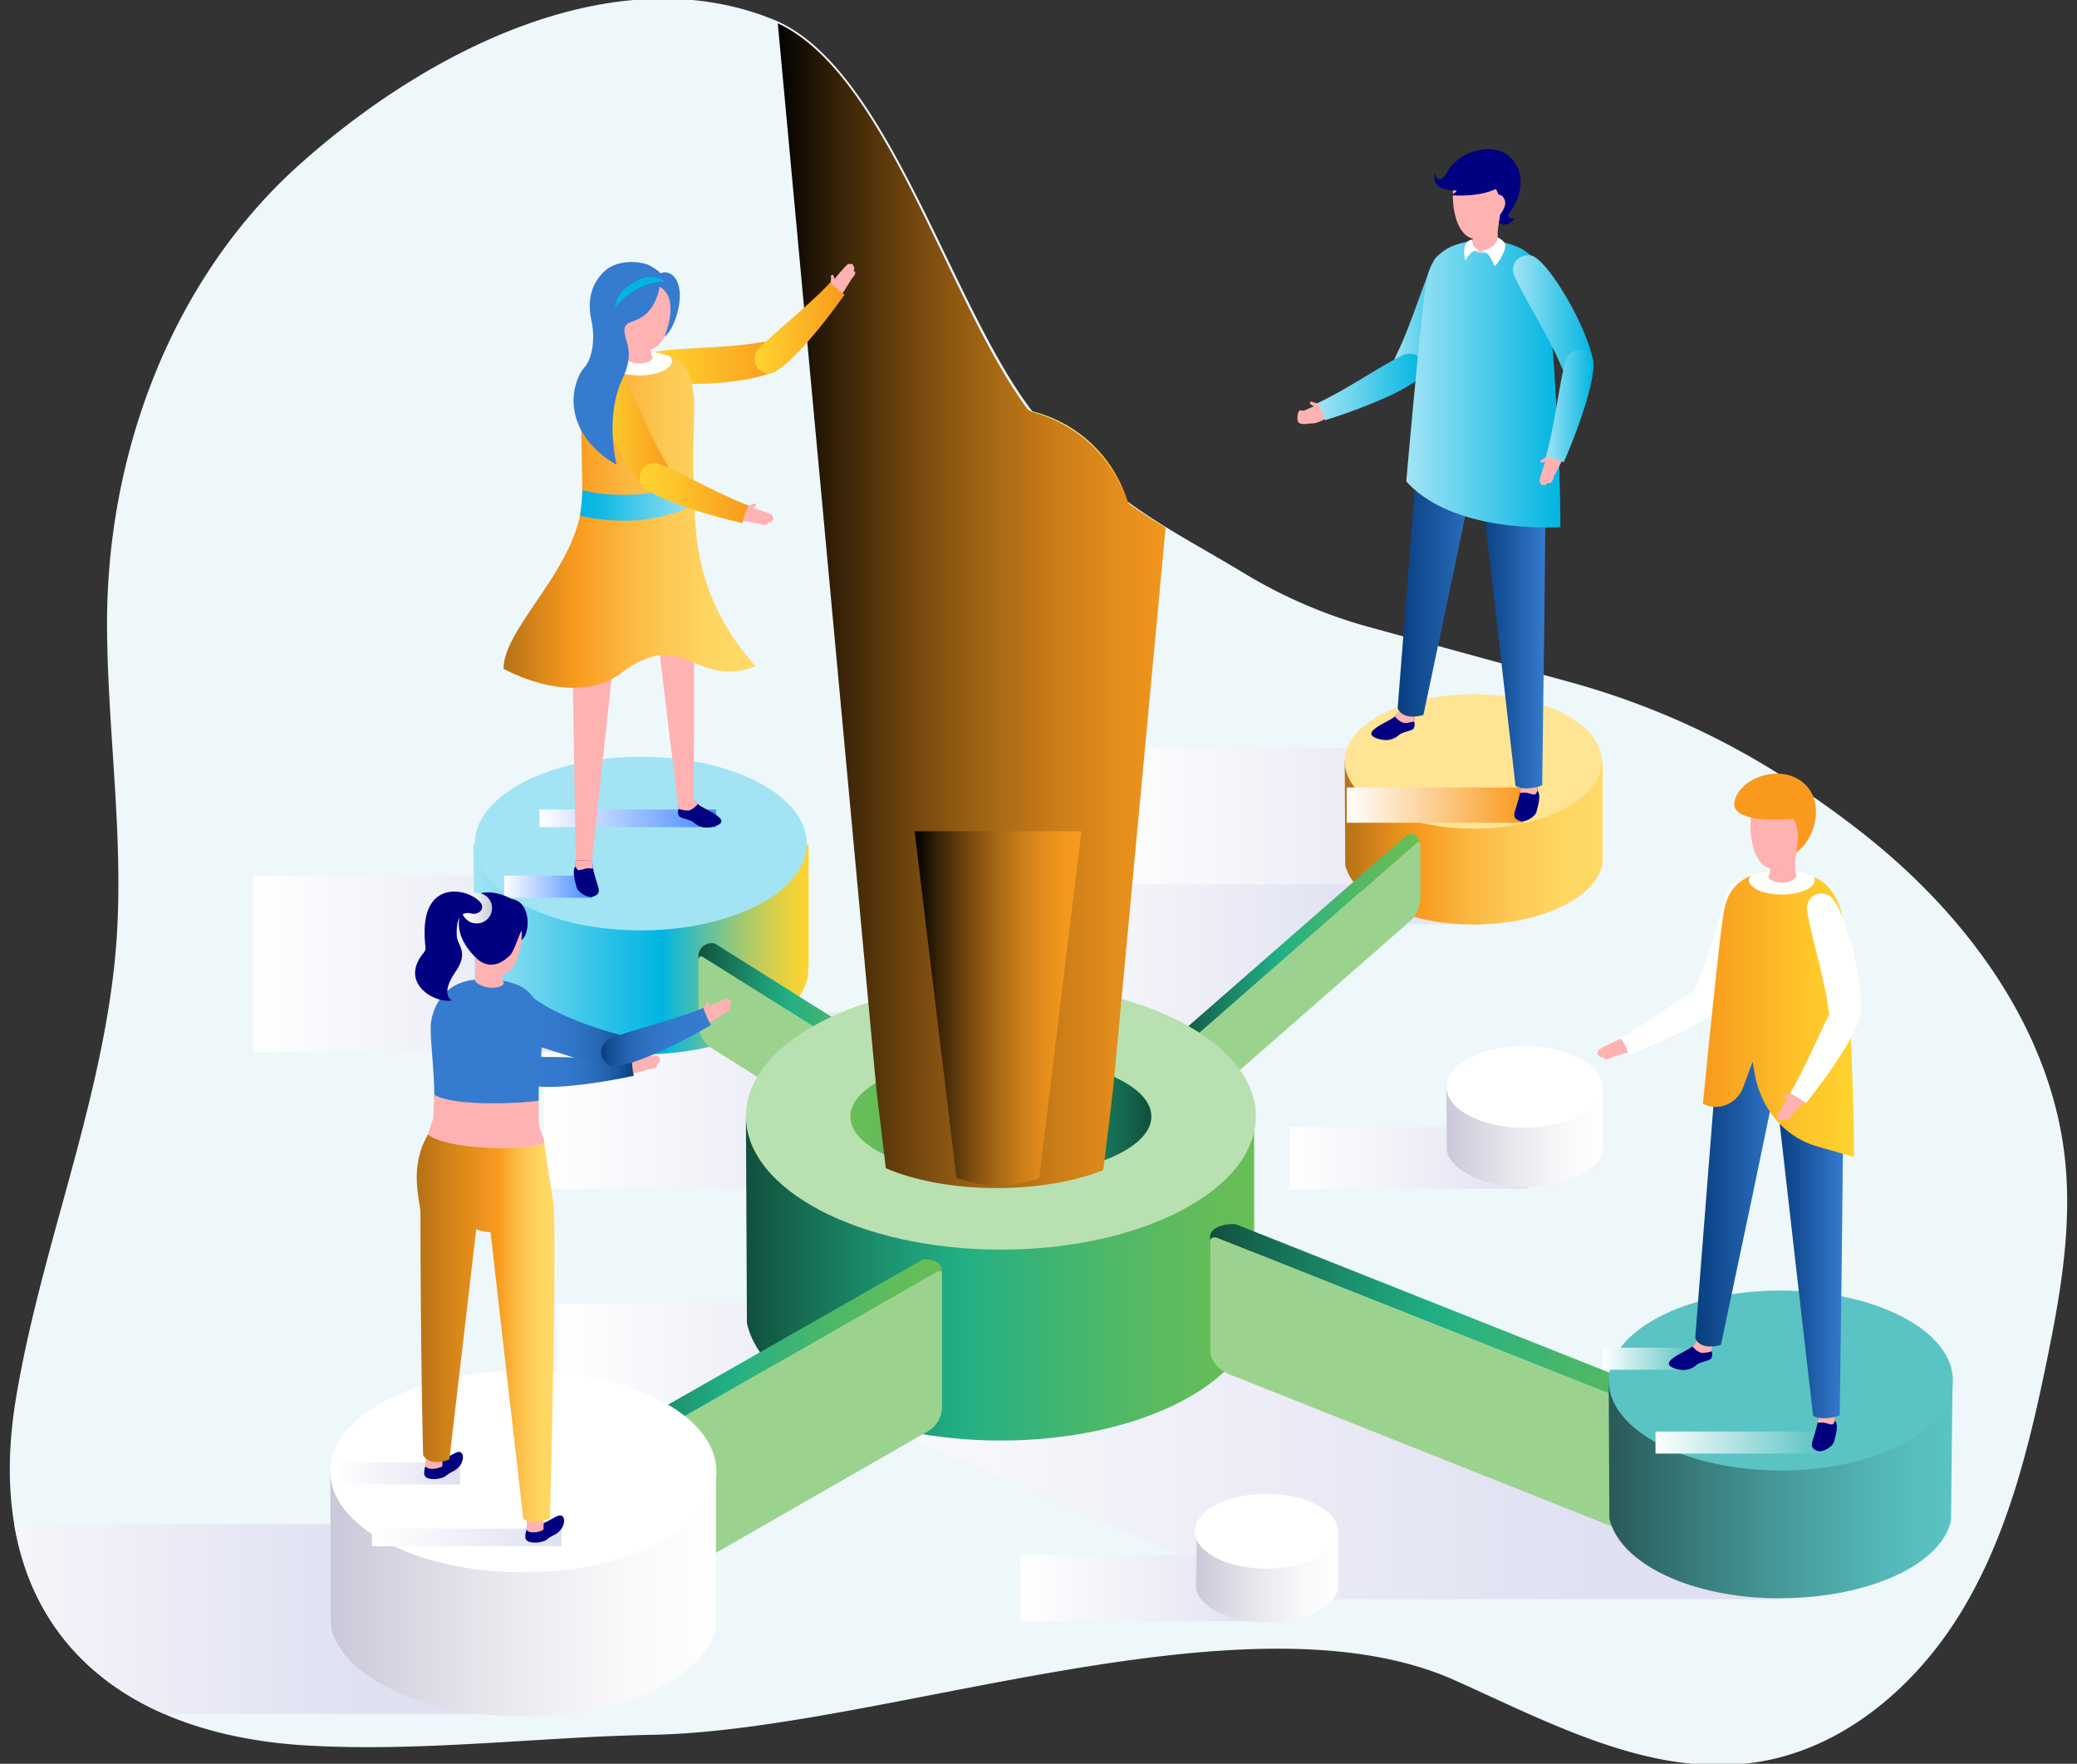 <svg xmlns="http://www.w3.org/2000/svg" xmlns:xlink="http://www.w3.org/1999/xlink" width="603" height="512" viewBox="0 0 603 512">
  <rect x="0" y="0" width="603" height="512" fill="#333333" stroke="none"/>
  <defs>
    <clipPath id="a">
      <path d="M455.788,198.005a226.414,226.414,0,0,1,66.702,30.599c7.605,5.126,15.028,10.502,22.107,16.34,28.05,23.133,50.845,55,54.867,91.135,2.207,19.824-1.286,39.809-5.308,59.345-5.112,24.832-11.276,49.922-24.277,71.688s-33.913,40.054-58.911,44.275c-30.61,5.169-60.217-10.888-88.543-23.59C361.74,460.584,256.135,502.29,189.641,503.584c-33.45.651-66.868,5.011-100.27,3.126C28.974,503.301-5.695,467.623,4.674,405.675c7.046-42.095,23.652-82.182,28.434-124.707,3.692-32.832-1.863-66.114-2.032-99.039-.255-49.841,18.611-100.704,55.699-134s91.679-61.02,137.84-42.217c34.977,14.248,53.11,90.439,79.077,118.418,21.727,23.41,35.052,28.735,57.689,42.381A142.956,142.956,0,0,0,397.38,181.994Z" style="fill: none"/>
    </clipPath>
    <linearGradient id="b" x1="2520.252" y1="469.982" x2="2666.681" y2="469.982" gradientTransform="matrix(-1, 0, 0, 1, 2625.358, 0)" gradientUnits="userSpaceOnUse">
      <stop offset="0" stop-color="#dfe0f1"/>
      <stop offset="1" stop-color="#fff"/>
    </linearGradient>
    <linearGradient id="c" x1="2160.2" y1="430.283" x2="2407.998" y2="430.283" xlink:href="#b"/>
    <linearGradient id="d" x1="2193.075" y1="242.676" x2="2304.8" y2="242.676" xlink:href="#b"/>
    <linearGradient id="e" x1="2226.371" y1="282.374" x2="2338.095" y2="282.374" xlink:href="#b"/>
    <linearGradient id="f" x1="2351.869" y1="404.031" x2="2463.594" y2="404.031" xlink:href="#b"/>
    <linearGradient id="g" x1="2355.711" y1="319.512" x2="2467.436" y2="319.512" xlink:href="#b"/>
    <linearGradient id="h" x1="2179.192" y1="336.159" x2="2251.015" y2="336.159" xlink:href="#b"/>
    <linearGradient id="i" x1="2255.978" y1="461.018" x2="2329.131" y2="461.018" xlink:href="#b"/>
    <linearGradient id="j" x1="2159.96" y1="244.639" x2="2234.947" y2="244.639" gradientTransform="matrix(-1, 0, 0, 1, 2625.358, 0)" gradientUnits="userSpaceOnUse">
      <stop offset="0" stop-color="#feda66"/>
      <stop offset="0.161" stop-color="#fed662"/>
      <stop offset="0.335" stop-color="#fdca55"/>
      <stop offset="0.516" stop-color="#fbb73f"/>
      <stop offset="0.7" stop-color="#f99c21"/>
      <stop offset="0.715" stop-color="#f99a1e"/>
      <stop offset="0.847" stop-color="#dc881b"/>
      <stop offset="1" stop-color="#b67116"/>
    </linearGradient>
    <linearGradient id="k" x1="2212.993" y1="281.955" x2="2283.851" y2="281.955" gradientTransform="matrix(-1, 0, 0, 1, 2625.358, 0)" gradientUnits="userSpaceOnUse">
      <stop offset="0" stop-color="#69be55"/>
      <stop offset="0.123" stop-color="#61bc5b"/>
      <stop offset="0.318" stop-color="#4ab76a"/>
      <stop offset="0.559" stop-color="#25b083"/>
      <stop offset="0.575" stop-color="#22af85"/>
      <stop offset="0.684" stop-color="#1e9b76"/>
      <stop offset="0.906" stop-color="#15684f"/>
      <stop offset="1" stop-color="#10503d"/>
    </linearGradient>
    <linearGradient id="l" x1="2212.993" y1="244.943" x2="2283.869" y2="244.943" gradientTransform="matrix(-1, 0, 0, 1, 2625.358, 0)" gradientUnits="userSpaceOnUse">
      <stop offset="0" stop-color="#feda66"/>
      <stop offset="0.274" stop-color="#febe64"/>
      <stop offset="0.863" stop-color="#ff765f"/>
      <stop offset="1" stop-color="#ff655e"/>
    </linearGradient>
    <linearGradient id="m" x1="2441.561" y1="279.813" x2="2551.955" y2="279.813" xlink:href="#b"/>
    <linearGradient id="n" x1="2487.923" y1="245.071" x2="2487.925" y2="245.071" gradientTransform="matrix(-1, 0, 0, 1, 2625.358, 0)" gradientUnits="userSpaceOnUse">
      <stop offset="0" stop-color="#fd69ff"/>
      <stop offset="0.173" stop-color="#bb45e1"/>
      <stop offset="0.335" stop-color="#8527c8"/>
      <stop offset="0.473" stop-color="#5f12b6"/>
      <stop offset="0.584" stop-color="#4705ab"/>
      <stop offset="0.652" stop-color="#3e00a7"/>
      <stop offset="0.694" stop-color="#390dae"/>
      <stop offset="0.772" stop-color="#2d30c0"/>
      <stop offset="0.877" stop-color="#1867dd"/>
      <stop offset="0.988" stop-color="#0af"/>
      <stop offset="1" stop-color="#0af"/>
    </linearGradient>
    <linearGradient id="o" x1="2390.426" y1="275.659" x2="2487.923" y2="275.659" gradientTransform="matrix(-1, 0, 0, 1, 2625.358, 0)" gradientUnits="userSpaceOnUse">
      <stop offset="0" stop-color="#0af"/>
      <stop offset="0" stop-color="#fed42f"/>
      <stop offset="0.037" stop-color="#f4d336"/>
      <stop offset="0.102" stop-color="#d8cf4a"/>
      <stop offset="0.185" stop-color="#abca6a"/>
      <stop offset="0.285" stop-color="#6cc296"/>
      <stop offset="0.397" stop-color="#1eb9cd"/>
      <stop offset="0.437" stop-color="#00b5e2"/>
      <stop offset="0.56" stop-color="#1fbee5"/>
      <stop offset="0.827" stop-color="#6dd5ee"/>
      <stop offset="1" stop-color="#a2e4f4"/>
    </linearGradient>
    <linearGradient id="p" x1="2453.349" y1="257.403" x2="2478.961" y2="257.403" gradientTransform="matrix(-1, 0, 0, 1, 2625.358, 0)" gradientUnits="userSpaceOnUse">
      <stop offset="0" stop-color="#4589ff"/>
      <stop offset="1" stop-color="#fff"/>
    </linearGradient>
    <linearGradient id="q" x1="2417.492" y1="237.553" x2="2468.716" y2="237.553" xlink:href="#p"/>
    <linearGradient id="r" x1="2183.143" y1="233.712" x2="2234.367" y2="233.712" gradientTransform="matrix(-1, 0, 0, 1, 2625.358, 0)" gradientUnits="userSpaceOnUse">
      <stop offset="0" stop-color="#f99a1e"/>
      <stop offset="1" stop-color="#fff"/>
    </linearGradient>
    <linearGradient id="s" x1="2361.187" y1="304.744" x2="2422.615" y2="304.744" xlink:href="#k"/>
    <linearGradient id="t" x1="2260.775" y1="371.401" x2="2408.8" y2="371.401" xlink:href="#k"/>
    <linearGradient id="u" x1="2291.088" y1="324.142" x2="2378.476" y2="324.142" gradientTransform="matrix(-1, 0, 0, 1, 2625.358, 0)" gradientUnits="userSpaceOnUse">
      <stop offset="0" stop-color="#10503d"/>
      <stop offset="0.094" stop-color="#15684f"/>
      <stop offset="0.316" stop-color="#1e9b76"/>
      <stop offset="0.425" stop-color="#22af85"/>
      <stop offset="0.441" stop-color="#25b083"/>
      <stop offset="0.682" stop-color="#4ab76a"/>
      <stop offset="0.877" stop-color="#61bc5b"/>
      <stop offset="1" stop-color="#69be55"/>
    </linearGradient>
    <linearGradient id="v" x1="2159.833" y1="330.122" x2="2205.425" y2="330.122" gradientTransform="matrix(-1, 0, 0, 1, 2625.358, 0)" gradientUnits="userSpaceOnUse">
      <stop offset="0" stop-color="#fff"/>
      <stop offset="0.247" stop-color="#f9f8fa"/>
      <stop offset="0.599" stop-color="#e6e6ed"/>
      <stop offset="1" stop-color="#cac8d9"/>
    </linearGradient>
    <linearGradient id="w" x1="2236.848" y1="457.712" x2="2278.108" y2="457.712" xlink:href="#v"/>
    <linearGradient id="x" x1="2351.861" y1="417.852" x2="2459.929" y2="417.852" xlink:href="#k"/>
    <linearGradient id="y" x1="2118.136" y1="404.613" x2="2274.065" y2="404.613" xlink:href="#k"/>
    <linearGradient id="z" x1="2417.251" y1="462.68" x2="2529.485" y2="462.68" xlink:href="#v"/>
    <linearGradient id="aa" x1="2462.313" y1="446.291" x2="2517.379" y2="446.291" xlink:href="#b"/>
    <linearGradient id="ab" x1="2491.767" y1="427.722" x2="2527.623" y2="427.722" xlink:href="#b"/>
    <linearGradient id="ac" x1="2058.32" y1="432.074" x2="2158.319" y2="432.074" gradientTransform="matrix(-1, 0, 0, 1, 2625.358, 0)" gradientUnits="userSpaceOnUse">
      <stop offset="0" stop-color="#5ac3c3"/>
      <stop offset="0.163" stop-color="#56baba"/>
      <stop offset="0.431" stop-color="#4aa1a1"/>
      <stop offset="0.769" stop-color="#387979"/>
      <stop offset="1" stop-color="#295959"/>
    </linearGradient>
    <linearGradient id="ad" x1="2134.48" y1="394.427" x2="2160.092" y2="394.427" gradientTransform="matrix(-1, 0, 0, 1, 2625.358, 0)" gradientUnits="userSpaceOnUse">
      <stop offset="0" stop-color="#5ac3c3"/>
      <stop offset="1" stop-color="#fff"/>
    </linearGradient>
    <linearGradient id="ae" x1="2096.062" y1="418.758" x2="2144.725" y2="418.758" xlink:href="#ad"/>
    <linearGradient id="af" x1="2323.757" y1="231.977" x2="2346.449" y2="231.977" gradientTransform="matrix(-1, 0, 0, 1, 2625.358, 0)" gradientUnits="userSpaceOnUse">
      <stop offset="0" stop-color="#69be55"/>
      <stop offset="0.507" stop-color="#22af85"/>
      <stop offset="0.589" stop-color="#1e9a75"/>
      <stop offset="0.77" stop-color="#167257"/>
      <stop offset="0.913" stop-color="#125944"/>
      <stop offset="1" stop-color="#10503d"/>
    </linearGradient>
    <linearGradient id="ag" x1="2336.214" y1="238.827" x2="2336.227" y2="238.827" gradientTransform="matrix(-1, 0, 0, 1, 2625.358, 0)" gradientUnits="userSpaceOnUse">
      <stop offset="0" stop-color="#a2e4f4"/>
      <stop offset="1" stop-color="#00b5e2"/>
    </linearGradient>
    <linearGradient id="ah" x1="2332.62" y1="238.831" x2="2332.621" y2="238.831" xlink:href="#ag"/>
    <linearGradient id="ai" x1="2352.182" y1="230.251" x2="2352.188" y2="230.251" xlink:href="#ag"/>
    <linearGradient id="aj" x1="2317.163" y1="228.461" x2="2353.027" y2="228.461" xlink:href="#ag"/>
    <linearGradient id="ak" x1="2330.872" y1="237.557" x2="2330.874" y2="237.557" xlink:href="#ag"/>
    <linearGradient id="al" x1="2352.921" y1="226.593" x2="2352.925" y2="226.593" xlink:href="#ag"/>
    <linearGradient id="am" x1="2338.779" y1="233.71" x2="2338.782" y2="233.71" xlink:href="#ag"/>
    <linearGradient id="an" x1="2354.738" y1="226.628" x2="2354.743" y2="226.628" xlink:href="#ag"/>
    <linearGradient id="ao" x1="2330.119" y1="233.708" x2="2330.121" y2="233.708" xlink:href="#ag"/>
    <linearGradient id="ap" x1="2313.946" y1="221.377" x2="2356.259" y2="221.377" xlink:href="#ag"/>
    <linearGradient id="aq" x1="2325.794" y1="232.432" x2="2325.798" y2="232.432" xlink:href="#ag"/>
    <linearGradient id="ar" x1="2359.182" y1="211.477" x2="2359.186" y2="211.477" xlink:href="#ag"/>
    <linearGradient id="as" x1="2339.303" y1="227.307" x2="2339.306" y2="227.307" xlink:href="#ag"/>
    <linearGradient id="at" x1="2329.385" y1="227.307" x2="2329.386" y2="227.307" xlink:href="#ag"/>
    <linearGradient id="au" x1="2358.585" y1="214.753" x2="2359.169" y2="214.753" xlink:href="#ag"/>
    <linearGradient id="av" x1="2358.585" y1="213.597" x2="2358.586" y2="213.597" xlink:href="#ag"/>
    <linearGradient id="aw" x1="2310.857" y1="213.912" x2="2359.327" y2="213.912" xlink:href="#ag"/>
    <linearGradient id="ax" x1="2358.585" y1="213.305" x2="2358.586" y2="213.305" xlink:href="#ag"/>
    <linearGradient id="ay" x1="2357.184" y1="219.245" x2="2357.186" y2="219.245" xlink:href="#ag"/>
    <linearGradient id="az" x1="2328.866" y1="219.627" x2="2328.867" y2="219.627" xlink:href="#ag"/>
    <linearGradient id="ba" x1="2361.146" y1="204.148" x2="2361.178" y2="204.148" xlink:href="#ag"/>
    <linearGradient id="bb" x1="2331.439" y1="219.628" x2="2331.445" y2="219.628" xlink:href="#ag"/>
    <linearGradient id="bc" x1="2361.146" y1="207.04" x2="2361.147" y2="207.04" xlink:href="#ag"/>
    <linearGradient id="bd" x1="2308.656" y1="206.001" x2="2361.531" y2="206.001" xlink:href="#ag"/>
    <linearGradient id="bf" x1="2359.19" y1="211.656" x2="2359.191" y2="211.656" xlink:href="#ag"/>
    <radialGradient id="bg" cx="2313.175" cy="184.61" r="59.679" gradientTransform="matrix(-1, 0, 0, 1, 2625.358, 0)" gradientUnits="userSpaceOnUse">
      <stop offset="0" stop-color="#ffbd68"/>
      <stop offset="0.284" stop-color="#f99a1e"/>
      <stop offset="0.631" stop-color="#f9671d"/>
      <stop offset="0.669" stop-color="#f96d1e"/>
      <stop offset="0.72" stop-color="#f77f21"/>
      <stop offset="0.78" stop-color="#f59d26"/>
      <stop offset="0.846" stop-color="#f2c52d"/>
      <stop offset="0.854" stop-color="#f2cb2e"/>
      <stop offset="1" stop-color="#fee78d"/>
    </radialGradient>
    <linearGradient id="bh" x1="2335.534" y1="188.826" x2="2338.095" y2="188.826" gradientTransform="matrix(-1, 0, 0, 1, 2625.358, 0)" gradientUnits="userSpaceOnUse">
      <stop offset="0" stop-color="#fed42f"/>
      <stop offset="1" stop-color="#f99a1e"/>
    </linearGradient>
    <linearGradient id="bi" x1="2327.85" y1="180.827" x2="2331.692" y2="180.827" xlink:href="#bh"/>
    <radialGradient id="bj" cx="2337.506" cy="172.989" r="19.992" gradientTransform="matrix(-1, 0, 0, 1, 2625.358, 0)" gradientUnits="userSpaceOnUse">
      <stop offset="0" stop-color="#ff7862"/>
      <stop offset="0.996"/>
      <stop offset="1"/>
    </radialGradient>
    <radialGradient id="bk" cx="2330.048" cy="164.868" r="18.724" gradientTransform="matrix(-1, 0, 0, 1, 2625.358, 0)" gradientUnits="userSpaceOnUse">
      <stop offset="0" stop-color="#ff7761"/>
      <stop offset="0.996"/>
      <stop offset="1"/>
    </radialGradient>
    <radialGradient id="bl" cx="2330.048" cy="164.868" r="5.056" gradientTransform="matrix(-1, 0, 0, 1, 2625.358, 0)" gradientUnits="userSpaceOnUse">
      <stop offset="0" stop-color="#ffca71"/>
      <stop offset="0.996"/>
      <stop offset="1"/>
    </radialGradient>
    <radialGradient id="bm" cx="2337.506" cy="172.867" r="5.055" xlink:href="#bl"/>
    <linearGradient id="bn" x1="2306.985" y1="131.598" x2="2334.357" y2="131.598" gradientTransform="matrix(-1, 0, 0, 1, 2625.358, 0)" gradientUnits="userSpaceOnUse">
      <stop offset="0" stop-color="#fff"/>
      <stop offset="0.039" stop-color="#f3f3f3"/>
      <stop offset="0.399" stop-color="#8d8d8d"/>
      <stop offset="0.689" stop-color="#414141"/>
      <stop offset="0.894" stop-color="#121212"/>
      <stop offset="0.996"/>
      <stop offset="1"/>
    </linearGradient>
    <linearGradient id="bo" x1="2301.528" y1="138.725" x2="2324.471" y2="138.725" xlink:href="#bn"/>
    <linearGradient id="bp" x1="2298.264" y1="144.996" x2="2316.142" y2="144.996" xlink:href="#bn"/>
    <linearGradient id="bq" x1="2297.921" y1="147.94" x2="2315.569" y2="147.94" xlink:href="#bn"/>
    <linearGradient id="br" x1="2357.488" y1="149.917" x2="2379.661" y2="149.917" gradientTransform="matrix(-1, 0, 0, 1, 2625.358, 0)" gradientUnits="userSpaceOnUse">
      <stop offset="0" stop-color="#390eae"/>
      <stop offset="0.996"/>
      <stop offset="1"/>
    </linearGradient>
    <linearGradient id="bs" x1="2348.401" y1="135.088" x2="2366.479" y2="135.088" xlink:href="#br"/>
    <clipPath id="bt">
      <path d="M327.124,145.741c10.502,7.671,20.911,12.724,34.256,20.769A142.956,142.956,0,0,0,397.38,181.994l58.408,16.011a226.414,226.414,0,0,1,66.702,30.599c7.605,5.126,15.028,10.502,22.107,16.34,28.05,23.133,50.845,55,54.867,91.135,2.207,19.824-1.286,39.809-5.308,59.345-5.112,24.832-11.276,49.922-24.277,71.688s-33.913,40.054-58.911,44.275c-30.61,5.169-60.217-10.888-88.543-23.59C361.74,460.584,256.135,502.29,189.641,503.584c-33.45.651-66.868,5.011-100.27,3.126C28.974,503.301-5.695,467.623,4.674,405.675c7.046-42.095,23.652-82.182,28.434-124.707,3.692-32.832-1.863-66.114-2.032-99.039-.255-49.841,18.611-100.704,55.699-134s91.379-60.62,137.54-41.817c32.79,13.357,50.578,81.307,74.094,112.784.267.357.835.31,1.103.658a39.125,39.125,0,0,1,26.795,23.826Z" style="fill: none"/>
    </clipPath>
    <linearGradient id="bu" x1="2272.743" y1="173.062" x2="2400.06" y2="173.062" gradientTransform="matrix(-1, 0, 0, 1, 2625.358, 0)" gradientUnits="userSpaceOnUse">
      <stop offset="0" stop-color="#f99a1e"/>
      <stop offset="0.098" stop-color="#f3971d"/>
      <stop offset="0.224" stop-color="#e38d1b"/>
      <stop offset="0.365" stop-color="#c97c18"/>
      <stop offset="0.517" stop-color="#a46614"/>
      <stop offset="0.678" stop-color="#75480e"/>
      <stop offset="0.844" stop-color="#3c2507"/>
      <stop offset="1"/>
    </linearGradient>
    <linearGradient id="bv" x1="2311.392" y1="292.657" x2="2359.819" y2="292.657" xlink:href="#bu"/>
    <linearGradient id="bw" x1="2176.644" y1="182.53" x2="2195.836" y2="182.53" gradientTransform="matrix(-1, 0, 0, 1, 2625.358, 0)" gradientUnits="userSpaceOnUse">
      <stop offset="0" stop-color="#357bcf"/>
      <stop offset="0.586" stop-color="#19559e"/>
      <stop offset="1" stop-color="#083e7f"/>
    </linearGradient>
    <linearGradient id="bx" x1="2193.684" y1="160.76" x2="2219.585" y2="160.76" xlink:href="#bw"/>
    <linearGradient id="by" x1="2201.024" y1="92.288" x2="2221.262" y2="92.288" gradientTransform="matrix(-1, 0, 0, 1, 2625.358, 0)" gradientUnits="userSpaceOnUse">
      <stop offset="0" stop-color="#00b5e2"/>
      <stop offset="1" stop-color="#a2e4f4"/>
    </linearGradient>
    <linearGradient id="bz" x1="2211.945" y1="112.334" x2="2242.843" y2="112.334" xlink:href="#by"/>
    <linearGradient id="ca" x1="2172.345" y1="111.497" x2="2217.087" y2="111.497" xlink:href="#by"/>
    <linearGradient id="cb" x1="2162.738" y1="92.636" x2="2186.072" y2="92.636" xlink:href="#by"/>
    <linearGradient id="cc" x1="2162.745" y1="117.879" x2="2176.55" y2="117.879" xlink:href="#by"/>
    <linearGradient id="cd" x1="2107.299" y1="343.615" x2="2133.201" y2="343.615" xlink:href="#bw"/>
    <linearGradient id="ce" x1="2090.259" y1="365.384" x2="2109.451" y2="365.384" xlink:href="#bw"/>
    <linearGradient id="cf" x1="2087.098" y1="294.362" x2="2130.958" y2="294.362" gradientTransform="matrix(-1, 0, 0, 1, 2625.358, 0)" gradientUnits="userSpaceOnUse">
      <stop offset="0" stop-color="#fed42f"/>
      <stop offset="0.334" stop-color="#fdc42a"/>
      <stop offset="0.983" stop-color="#f99b1e"/>
      <stop offset="1" stop-color="#f99a1e"/>
    </linearGradient>
    <linearGradient id="cg" x1="2397.243" y1="105.315" x2="2437.629" y2="105.315" gradientTransform="matrix(-1, 0, 0, 1, 2625.358, 0)" gradientUnits="userSpaceOnUse">
      <stop offset="0" stop-color="#f99a1e"/>
      <stop offset="0.017" stop-color="#f99b1e"/>
      <stop offset="0.666" stop-color="#fdc42a"/>
      <stop offset="1" stop-color="#fed42f"/>
    </linearGradient>
    <linearGradient id="ch" x1="2380.182" y1="95.218" x2="2406.277" y2="95.218" gradientTransform="matrix(-1, 0, 0, 1, 2625.358, 0)" gradientUnits="userSpaceOnUse">
      <stop offset="0" stop-color="#f99a1e"/>
      <stop offset="1" stop-color="#fed42f"/>
    </linearGradient>
    <linearGradient id="ci" x1="2405.976" y1="150.841" x2="2479.153" y2="150.841" xlink:href="#j"/>
    <linearGradient id="cj" x1="2422.978" y1="145.177" x2="2456.958" y2="145.177" gradientTransform="matrix(-1, 0, 0, 1, 2625.358, 0)" gradientUnits="userSpaceOnUse">
      <stop offset="0" stop-color="#a2e4f4"/>
      <stop offset="0.793" stop-color="#15bbe4"/>
      <stop offset="1" stop-color="#00b5e2"/>
    </linearGradient>
    <linearGradient id="ck" x1="2430.273" y1="124.488" x2="2452.779" y2="124.488" xlink:href="#ch"/>
    <linearGradient id="cl" x1="2408.053" y1="143.15" x2="2439.62" y2="143.15" xlink:href="#cg"/>
    <linearGradient id="cm" x1="2464.715" y1="300.983" x2="2498.336" y2="300.983" gradientTransform="matrix(-1, 0, 0, 1, 2625.358, 0)" gradientUnits="userSpaceOnUse">
      <stop offset="0" stop-color="#cac8d9"/>
      <stop offset="0.356" stop-color="#e3e1eb"/>
      <stop offset="0.747" stop-color="#f7f7fa"/>
      <stop offset="1" stop-color="#fff"/>
    </linearGradient>
    <linearGradient id="cn" x1="2441.347" y1="311.171" x2="2474.328" y2="311.171" gradientTransform="matrix(-1, 0, 0, 1, 2625.358, 0)" gradientUnits="userSpaceOnUse">
      <stop offset="0" stop-color="#083e7f"/>
      <stop offset="0.047" stop-color="#0f478b"/>
      <stop offset="0.164" stop-color="#1d5aa4"/>
      <stop offset="0.297" stop-color="#2869b7"/>
      <stop offset="0.45" stop-color="#2f73c5"/>
      <stop offset="0.642" stop-color="#3479cd"/>
      <stop offset="1" stop-color="#357bcf"/>
    </linearGradient>
    <linearGradient id="co" x1="147.633" y1="298.076" x2="184.067" y2="298.076" gradientUnits="userSpaceOnUse">
      <stop offset="0" stop-color="#357bcf"/>
      <stop offset="0.358" stop-color="#3479cd"/>
      <stop offset="0.55" stop-color="#2f73c5"/>
      <stop offset="0.703" stop-color="#2869b7"/>
      <stop offset="0.836" stop-color="#1d5aa4"/>
      <stop offset="0.953" stop-color="#0f478b"/>
      <stop offset="1" stop-color="#083e7f"/>
    </linearGradient>
    <linearGradient id="cp" x1="2418.932" y1="301.017" x2="2450.866" y2="301.017" gradientTransform="matrix(-1, 0, 0, 1, 2625.358, 0)" xlink:href="#co"/>
    <linearGradient id="cq" x1="2464.37" y1="385.522" x2="2504.361" y2="385.522" gradientTransform="matrix(-1, 0, 0, 1, 2625.358, 0)" gradientUnits="userSpaceOnUse">
      <stop offset="0" stop-color="#feda66"/>
      <stop offset="0.091" stop-color="#fed662"/>
      <stop offset="0.191" stop-color="#fdca55"/>
      <stop offset="0.294" stop-color="#fbb73f"/>
      <stop offset="0.399" stop-color="#f99c21"/>
      <stop offset="0.407" stop-color="#f99a1e"/>
      <stop offset="0.682" stop-color="#dc881b"/>
      <stop offset="1" stop-color="#b67116"/>
    </linearGradient>
    <linearGradient id="cr" x1="2482.497" y1="263.617" x2="2491.397" y2="263.617" gradientTransform="matrix(-1, 0, 0, 1, 2625.358, 0)" gradientUnits="userSpaceOnUse">
      <stop offset="0" stop-color="#cac8d9"/>
      <stop offset="0.401" stop-color="#e6e6ed"/>
      <stop offset="0.753" stop-color="#f9f8fa"/>
      <stop offset="1" stop-color="#fff"/>
    </linearGradient>
  </defs>
  <g style="isolation: isolate">
    <g>
      <path d="M455.788,198.005a226.414,226.414,0,0,1,66.702,30.599c7.605,5.126,15.028,10.502,22.107,16.34,28.05,23.133,50.845,55,54.867,91.135,2.207,19.824-1.286,39.809-5.308,59.345-5.112,24.832-11.276,49.922-24.277,71.688s-33.913,40.054-58.911,44.275c-30.61,5.169-60.217-10.888-88.543-23.59C361.74,460.584,256.135,502.29,189.641,503.584c-33.45.651-66.868,5.011-100.27,3.126C28.974,503.301-5.695,467.623,4.674,405.675c7.046-42.095,23.652-82.182,28.434-124.707,3.692-32.832-1.863-66.114-2.032-99.039-.255-49.841,18.611-100.704,55.699-134s91.679-61.02,137.84-42.217c34.977,14.248,53.11,90.439,79.077,118.418,21.727,23.41,35.052,28.735,57.689,42.381A142.956,142.956,0,0,0,397.38,181.994Z" style="fill: #eef7f9"/>
      <g style="clip-path: url(#a)">
        <rect x="2.853" y="442.449" width="140.983" height="55.066" style="fill: url(#b)"/>
      </g>
      <polygon points="517.095 464.219 372.36 464.219 215.025 396.347 359.759 396.347 517.095 464.219" style="fill: url(#c)"/>
      <rect x="320.558" y="217.064" width="107.57" height="51.224" style="mix-blend-mode: multiply;fill: url(#d)"/>
      <polygon points="351.383 307.986 287.263 307.986 287.263 256.762 394.833 256.762 351.383 307.986" style="mix-blend-mode: multiply;fill: url(#e)"/>
      <polygon points="161.764 429.643 161.764 378.419 269.334 378.419 225.884 429.643 161.764 429.643" style="mix-blend-mode: multiply;fill: url(#f)"/>
      <polygon points="157.923 345.124 157.923 293.9 265.493 293.9 222.042 345.124 157.923 345.124" style="mix-blend-mode: multiply;fill: url(#g)"/>
      <rect x="374.343" y="327.195" width="69.152" height="17.928" style="mix-blend-mode: multiply;fill: url(#h)"/>
      <rect x="296.227" y="451.413" width="70.433" height="19.209" style="mix-blend-mode: multiply;fill: url(#i)"/>
      <g>
        <path d="M465.142,251.16c-2.174,9.707-18.057,17.212-37.294,17.212-19.233,0-35.12-7.566-37.292-17.273l-.145-30.193h74.855v27.607Z" style="fill: url(#j)"/>
        <ellipse cx="427.728" cy="221.028" rx="37.317" ry="19.508" style="fill: #ffe494"/>
      </g>
      <g>
        <path d="M412.371,245.347l.005,14.719c.069,2.525-1.033,5.591-2.464,6.854l-63.063,55.191c-1.432,1.264-2.646.245-2.715-2.277l-.019-11.738c-.069-2.525,1.033-5.591,2.465-6.856l64.852-56.685C411.928,244.119,412.349,244.47,412.371,245.347Z" style="fill: #9bd38e"/>
        <g>
          <path d="M344.597,321.892l-.004.005s-3-.108-3-5.943l-.017-11.737c-.07-2.524,1.821-4.92,3.251-6.184l62.889-54.969a3.342,3.342,0,0,1,2.131-1.05c1.391,0,2.081,1.671,2.361,2.615-.17-.305-.456-.355-.777-.072l-64.853,56.687c-1.429,1.263-2.532,4.33-2.464,6.854l.019,11.736A4.575,4.575,0,0,0,344.597,321.892Z" style="fill: url(#k)"/>
          <path d="M412.365,245.258a6.348,6.348,0,0,0-.156-.63A1.517,1.517,0,0,1,412.365,245.258Z" style="fill: url(#l)"/>
        </g>
      </g>
      <rect x="73.403" y="254.201" width="106.29" height="51.224" style="mix-blend-mode: multiply;fill: url(#m)"/>
      <g>
        <polygon points="137.433 244.904 137.435 245.237 137.433 245.237 137.433 244.904" style="fill: url(#n)"/>
        <path d="M234.758,280.391l-.278,3.417c-2.808,12.539-23.487,22.274-48.333,22.274-24.843,0-45.523-9.736-48.33-22.274l-.383-38.57h97.323Z" style="fill: url(#o)"/>
        <path d="M234.233,244.889c0,13.915-21.58,25.195-48.201,25.195s-48.203-11.28-48.203-25.195,21.581-25.197,48.203-25.197S234.233,230.974,234.233,244.889Z" style="fill: #a2e4f4"/>
      </g>
      <rect x="146.397" y="254.201" width="25.612" height="6.403" style="mix-blend-mode: multiply;fill: url(#p)"/>
      <rect x="156.642" y="234.992" width="51.224" height="5.122" style="mix-blend-mode: multiply;fill: url(#q)"/>
      <rect x="390.991" y="228.589" width="51.224" height="10.245" style="mix-blend-mode: multiply;fill: url(#r)"/>
      <g>
        <path d="M204.098,277.811l53.145,33.403a8.528,8.528,0,0,1,3.412,6.854l-.026,15.566c-.095,2.525-1.776,3.544-3.758,2.28l-50.667-31.909a8.522,8.522,0,0,1-3.412-6.856l.005-18.549C202.83,277.726,203.412,277.373,204.098,277.811Z" style="fill: #9bd38e"/>
        <path d="M257.243,311.213l-53.144-33.402c-.663-.421-1.243-.104-1.313.703l-.043-.887v-.005A3.871,3.871,0,0,1,206.82,273.79a1.652,1.652,0,0,1,.785.143l53.15,33.403a8.525,8.525,0,0,1,3.412,6.854l-.022,15.566c0,5.833-4.152,5.941-4.152,5.941l-.006-.005a3.546,3.546,0,0,0,.641-2.058l.026-15.566A8.528,8.528,0,0,0,257.243,311.213Z" style="fill: url(#s)"/>
      </g>
      <g>
        <path d="M364.099,378.574l.223,5.247c-4.312,19.253-35.587,34.346-73.738,34.346-38.149,0-69.424-14.807-73.734-34.06l-.289-59.474H364.099Z" style="fill: url(#t)"/>
        <path d="M364.593,324.06c0,21.367-33.138,38.69-74.017,38.69S216.56,345.428,216.56,324.06s33.138-38.69,74.016-38.69S364.593,302.691,364.593,324.06Z" style="fill: #b9e0b0"/>
        <path d="M290.569,306.706h.014c13.671,0,25.875,2.43,33.886,6.383,6.129,3.004,9.801,6.809,9.801,11.016,0,4.833-4.887,9.193-12.78,12.357-7.92,3.167-18.843,5.117-30.913,5.117-12.687,0-24.119-2.166-32.104-5.625-7.198-3.125-11.592-7.267-11.592-11.847,0-3.979,3.299-7.616,8.88-10.554C263.734,309.349,276.363,306.706,290.569,306.706Z" style="fill: url(#u)"/>
      </g>
      <g>
        <path d="M465.443,333.978c-1.331,5.944-10.933,10.595-22.709,10.595-11.779,0-21.381-4.581-22.712-10.524l-.089-18.38h45.333v16.689Z" style="fill: url(#v)"/>
        <ellipse cx="442.599" cy="315.527" rx="22.667" ry="11.848" style="fill: #fff"/>
      </g>
      <g>
        <path d="M388.43,445.01v14.808l.006,1.473c-1.21,5.407-9.88,9.603-20.593,9.603-10.71,0-19.382-4.196-20.592-9.603l.2-16.762v.48Z" style="fill: url(#w)"/>
        <path d="M388.455,444.511c0,5.999-9.304,10.863-20.782,10.863s-20.783-4.864-20.783-10.863,9.306-10.864,20.783-10.864S388.455,438.511,388.455,444.511Z" style="fill: #fff"/>
      </g>
      <g>
        <path d="M272.051,369.055a.879.879,0,0,1,1.435.79l.006,38.58a8.28,8.28,0,0,1-3.76,6.855l-96.25,55.191c-2.185,1.264-4.039.245-4.144-2.279l-.028-35.596a8.286,8.286,0,0,1,3.762-6.856Z" style="fill: #9bd38e"/>
        <path d="M170.046,470.256l-.008.003s-4.578-.111-4.578-5.945l-.026-35.595a8.286,8.286,0,0,1,3.76-6.856l98.979-56.396c.151-.089.459.147.852.147h.003c1.56,0,4.47.564,4.47,3.543l-.022.747a.89.89,0,0,0-1.423-.775l-98.979,56.649a8.252,8.252,0,0,0-3.762,6.838l.028,35.587A3.328,3.328,0,0,0,170.046,470.256Z" style="fill: url(#x)"/>
      </g>
      <g>
        <path d="M353.467,359.361,496.204,416.048c3.153,1.263,5.578,4.33,5.425,6.854l-.04,28.92c-.151,2.524-2.826,3.544-5.976,2.279l-138.8-55.189c-3.15-1.264-5.575-4.331-5.423-6.856l.007-31.904C351.45,359.278,352.377,358.924,353.467,359.361Z" style="fill: #9bd38e"/>
        <path d="M496.205,416.047,353.469,359.363c-1.052-.423-1.988-.104-2.099.703l-.077-.889v-.002c0-2.979,4.246-3.832,6.493-3.832a4.072,4.072,0,0,1,1.253.141L501.785,412.17c3.152,1.263,5.583,4.329,5.43,6.856l-.036,28.918c0,5.834-6.599,5.94-6.599,5.94l-.011-.004a2.789,2.789,0,0,0,1.022-2.059l.04-28.918C501.782,420.377,499.357,417.312,496.205,416.047Z" style="fill: url(#y)"/>
      </g>
      <g>
        <path d="M207.908,472.387c-3.264,14.581-27.015,25.892-55.907,25.892-28.895,0-52.644-11.333-55.91-25.915l-.218-45.282H207.866v41.331Z" style="fill: url(#z)"/>
        <ellipse cx="151.931" cy="427.124" rx="56.057" ry="29.302" style="fill: #fff"/>
      </g>
      <rect x="107.979" y="443.73" width="55.066" height="5.122" style="mix-blend-mode: multiply;fill: url(#aa)"/>
      <rect x="97.734" y="424.521" width="35.857" height="6.403" style="mix-blend-mode: multiply;fill: url(#ab)"/>
      <g>
        <path d="M566.433,441.203c-2.561,12.934-23.971,22.755-49.863,22.755s-46.409-10.258-49.336-23.191l-.194-40.578,99.82.425Z" style="fill: url(#ac)"/>
        <path d="M566.973,400.745c0,14.425-22.372,26.12-49.968,26.12s-49.966-11.694-49.966-26.12,22.37-26.118,49.966-26.118S566.973,386.32,566.973,400.745Z" style="fill: #5ac3c3"/>
      </g>
      <rect x="465.266" y="391.225" width="25.612" height="6.403" style="mix-blend-mode: multiply;fill: url(#ad)"/>
      <rect x="480.633" y="415.556" width="48.663" height="6.403" style="mix-blend-mode: multiply;fill: url(#ae)"/>
      <g>
        <path d="M290.258,227.886c5.87,0,10.701,1.542,11.284,3.515a11.701,11.701,0,0,1,.577,3.649,11.864,11.864,0,1,1-23.727,0,11.67,11.67,0,0,1,.578-3.649C279.55,229.428,284.387,227.886,290.258,227.886Z" style="fill: #f99a1e"/>
        <path d="M290.258,224.869c5.87,0,10.701,2.801,11.284,6.384a4.629,4.629,0,0,1,.059.725c0,3.926-5.079,7.107-11.343,7.107s-11.349-3.182-11.349-7.107a4.629,4.629,0,0,1,.06-.725C279.55,227.67,284.387,224.869,290.258,224.869Z" style="fill: url(#af)"/>
        <path d="M272.338,228.33a8.952,8.952,0,0,0,.16,1.062c.007.032.016.064.025.096.041.16.089.319.144.476.006.019.011.039.019.058.01.029.02.056.031.085.007.02.016.041.024.061.065.17.138.341.218.509.011.026.022.051.035.077.022.046.048.091.071.136.08.155.166.31.258.463.04.068.083.134.125.2.101.156.209.31.321.464l.048.063c.026.035.051.071.079.106.146.188.301.371.466.554.04.045.084.089.125.133q.223.238.469.469l.004.004c.071.068.143.135.216.201.021.019.041.036.064.055.064.058.133.114.199.17.087.075.174.148.265.221.082.066.17.131.256.198.093.07.186.141.283.211.09.065.184.128.278.192.1.069.199.138.304.206.096.062.196.122.295.185.116.073.231.145.352.215.041.025.084.049.124.072a20.4,20.4,0,0,0,3.966,1.72c.377.12.757.234,1.143.336.041.011.084.021.125.033.369.096.744.184,1.122.265.064.014.128.029.193.043.346.071.697.134,1.048.193q.244.041.488.079c.283.043.567.079.852.114.152.018.304.037.459.054.339.036.682.064,1.024.088.062.005.126.012.19.016l.109.007.086.004q.557.032,1.118.044c.111.003.224.004.336.005h.12c.305.003.612.001.918-.006.039-.001.078-.001.118-.001.07-.003.14-.006.21-.009q.572-.019,1.14-.058c.145-.011.29-.021.434-.034l.035-.004q.583-.049,1.161-.121l.048-.004c.035-.006.069-.01.104-.014.155-.02.31-.046.465-.069.325-.049.65-.098.97-.155.194-.036.385-.076.578-.115h.001c.299-.06.595-.124.888-.194.155-.037.308-.078.46-.116.049-.014.098-.025.146-.037.278-.074.554-.151.827-.234.116-.035.231-.071.346-.108l.028-.009c.072-.022.145-.045.218-.069.273-.09.543-.186.809-.285.076-.029.154-.058.229-.086.015-.005.031-.011.046-.018.066-.025.133-.049.199-.075.037-.015.077-.031.116-.046.24-.098.474-.201.707-.306.035-.016.073-.031.108-.048s.07-.03.104-.045c.016-.007.031-.015.046-.021.028-.013.056-.025.085-.039l.113-.053c.03-.014.061-.028.09-.043.013-.005.023-.01.035-.016.391-.191.778-.389,1.147-.602,3.219-1.858,4.967-4.247,5.25-6.68.023-.251.04-.505.046-.722a8.668,8.668,0,0,1-.113,1.383l-.18.825c-.02.065-.045.139-.068.21-.021.076-.043.154-.063.225-.058.186-.147.413-.23.615-.045.114-.095.228-.147.344-.025.055-.049.109-.076.166-.03.065-.062.13-.096.195-.035.07-.07.136-.106.204a9.977,9.977,0,0,1-1.332,1.9l-.015.02-.008.009c-.077.09-.152.175-.225.251-.17.18-.39.411-.687.688l-.013.013-.016.014c-.204.189-.443.399-.73.629l-.025.023c-.016.013-.036.028-.052.041-.054.041-.102.083-.159.125-.285.22-.574.424-.839.603a.387.387,0,0,0-.038.026l-.037.024c-.193.128-.371.24-.525.334-.037.024-.076.048-.115.071-.189.114-.328.193-.39.228q-.776.444-1.599.813c-.044.02-.089.04-.134.061a22.206,22.206,0,0,1-4.067,1.326c-.039.01-.074.019-.117.027-.023.006-.046.01-.07.015-.165.036-.35.075-.55.113-.068.015-.136.026-.204.039l-.096.019h-.003l-.004.001c-.464.085-.932.16-1.21.193-.361.04-.843.112-1.207.136h-.003c-.21.018-.461.034-.708.049-.052.004-.105.006-.158.009-.123.008-.243.015-.352.023l-.216.005c-.263.009-.525.015-.785.016l-.218.006s-.962.017-2.347-.103l-.055-.004-.036-.001c-.034-.004-.072-.009-.107-.013-.119-.011-.241-.024-.366-.036-.096-.011-.193-.021-.289-.033-.115-.014-.233-.029-.353-.044-.088-.011-.175-.024-.263-.035-.106-.016-.215-.033-.325-.049-.072-.011-.146-.023-.219-.035q-.236-.04-.476-.083l-.022-.004a.093.093,0,0,0-.02-.004l-.03-.006c-.055-.009-.108-.021-.163-.033-.038-.008-.073-.014-.111-.021q-.315-.064-.623-.131c-.035-.007-.071-.016-.106-.024-.028-.007-.058-.014-.085-.02s-.06-.012-.088-.019l-.026-.006q-.561-.133-1.08-.284l-.054-.014a.458.458,0,0,0-.044-.014c-.019-.006-.039-.011-.059-.018-.07-.021-.134-.041-.203-.062-.045-.014-.09-.028-.134-.041-.219-.069-.424-.135-.612-.199-.056-.021-.113-.04-.168-.059l-.007-.003-.024-.009c-.011-.005-.023-.009-.034-.013-.194-.069-.366-.133-.52-.191-.056-.023-.114-.044-.171-.066-.18-.071-.32-.13-.419-.172a16.396,16.396,0,0,1-4.336-2.577c-.041-.035-.074-.064-.094-.08-.225-.2-.533-.462-.744-.678-.175-.176-.379-.391-.573-.607l-.099-.105c-.015-.018-.031-.039-.046-.058-.084-.095-.163-.188-.231-.275-.147-.182-.33-.419-.474-.63a8.997,8.997,0,0,1-.922-1.628c-.02-.044-.039-.089-.058-.134-.015-.037-.033-.074-.046-.111-.031-.079-.061-.158-.086-.229-.009-.024-.018-.053-.026-.079-.026-.072-.051-.145-.074-.218l-.058-.155c.012.03.026.06.039.09-.011-.036-.022-.071-.032-.106l-.113-.348-.041-.16-.027-.138c-.014-.058-.03-.119-.043-.173a4.443,4.443,0,0,1-.08-.456c-.004-.021-.009-.041-.012-.061l.011.058c-.009-.064-.015-.129-.021-.195-.01-.059-.02-.121-.029-.176l-.018-.278-.001-.009a.186.186,0,0,0-.001-.028l-.004-.031-.003-.041c-.004-.058-.006-.115-.009-.171l-.007-.125c.001.018.004.033.005.048-.003-.068-.007-.135-.007-.203C272.318,228.069,272.328,228.2,272.338,228.33Z" style="fill: #00b5e2"/>
        <g>
          <polygon points="289.131 238.834 289.137 238.819 289.144 238.834 289.131 238.834" style="fill: url(#ag)"/>
          <polygon points="292.737 238.834 292.737 238.828 292.738 238.834 292.737 238.834" style="fill: url(#ah)"/>
          <polygon points="273.176 230.252 273.17 230.252 273.176 230.25 273.176 230.252" style="fill: url(#ai)"/>
          <path d="M272.788,229.156c-.002-.018-.193-.036-.196-.054-.004-.023-.104-.044-.106-.065-.005-.026-.055-.051-.058-.076-.009-.051-.04-.104-.046-.156-.004-.029-.018-.058-.021-.086s-.015-.059-.026-.139a.297.297,0,0,1-.004-.033c-.003-.014.431-.026.43-.04-.01-.13.415-.263.415-.394v-.105l-.411-.589-.205-.097c-.01.119-.124.229-.126.351.009-.164-.033-.332-.018-.498l-.045.146c.007-.081.003-.169.015-.266.014-.135.394-.265.413-.383.004-.02.378-.044.378-.074,0-.228-.274-.484-.208-.734l-.181-.016-.081-.04c.016-.058.239-.113.255-.166l.215-.01c0-.075-.211-.151-.188-.219.015-.045-.091-.096-.075-.144.055-.158.045-.306.1-.445l-.099.189c.014-.035.014-.071.029-.108.008-.021.008-.041.015-.061.031-.083.058-.164.088-.239l.06-.125a8.338,8.338,0,0,1,.419-.824l.015-.026c.033-.058.064-.113.099-.168.077-.13.16-.258.245-.383.074-.111.15-.22.229-.328.011-.016.024-.035.035-.05a8.274,8.274,0,0,1,.568-.709l.02-.024c.014-.016.03-.034.045-.05a11.111,11.111,0,0,1,.885-.91c.293-.254.671-.604.983-.832.049-.036.108-.076.159-.114.245-.179.505-.363.718-.516.275-.169.634-.393.914-.567-.15.09-.329.196-.47.281.151-.091.353-.213.539-.323.088-.049.18-.063.278-.114.348-.194.68-.48,1.008-.48h20.992a.66.66,0,0,1,.27.094c.011.006.025-.006.036-.001l.052.02c.16.081.313.159.459.237.105.056.205.109.304.165q.101.055.199.109c.03.016.07.04.102.059.026.015.051.03.078.045.079.046.16.096.25.152a13.283,13.283,0,0,1,2.57,1.996c.205.21.483.488.672.712.263.313.588.749.829,1.078a7.427,7.427,0,0,1,.649,1.107q.158.311.283.619c.039.091.075.18.111.284.064.178.12.355.171.533l.084.263c.016.064.03.136.046.209.024.089.048.177.066.26a5.254,5.254,0,0,1,.101.655c.01.059.02.12.03.175.013.251.031.587.045.838.007,2.678-1.761,5.359-5.298,7.401-.228.131-.463.259-.699.383-.013.006-.024.012-.035.017-.018.01-.036.018-.054.028-.03.015-.062.031-.094.046-.018.01-.036.02-.055.029-.031.016-.064.031-.096.046-.025.013-.048.026-.084.044-.029.014-.058.025-.085.039-.024.011-.048.025-.073.037-.014.006-.026.013-.041.019-.036.019-.072.034-.11.051l-.07.034c-.037.018-.075.033-.11.05-.065.029-.131.058-.196.086-.039.016-.076.035-.115.052-.025.013-.051.021-.078.033-.06.026-.119.051-.18.076-.029.012-.058.026-.146.064-.045.018-.09.034-.135.052-.045.016-.088.036-.139.056l-.03.011c-.027.01-.056.021-.084.033-.473.193-.983.27-1.459.455a12.519,12.519,0,0,1-1.601.524c-1.25.303-2.527.471-3.799.654a15.478,15.478,0,0,1-3.72.268q-1.827-.177-3.651-.435c-.125-.018-.25-.04-.375-.059-.083-.012-.168-.026-.25-.04-.138-.022-.275-.045-.411-.07-.036-.006-.071-.01-.106-.016a.295.295,0,0,0,.035.003c-.239-.043-.475-.087-.712-.136-.064-.014-.129-.029-.194-.043-.376-.081-.75-.169-1.12-.266-.04-.01-.083-.02-.125-.03q-.582-.156-1.143-.338c-.041-.013-.085-.024-.125-.036l.055.014a20.404,20.404,0,0,1-3.966-1.736c-.121-.071-.236-.145-.355-.218.065.041.13.083.186.118-.081-.049-.156-.099-.236-.148-.1-.063-.201-.124-.298-.186-.104-.068-.203-.136-.301-.205-.094-.064-.188-.128-.279-.193-.096-.07-.189-.14-.281-.211-.087-.066-.175-.131-.258-.199-.091-.071-.178-.145-.263-.219-.08-.066-.163-.134-.239-.203-.081-.072-.159-.145-.236-.219.026.028.052.052.075.075-.03-.028-.055-.055-.084-.084-.071-.068-.146-.135-.215-.204-.076-.076-.149-.153-.221-.23-.016-.018-.035-.035-.051-.052-.028-.03-.059-.06-.085-.089-.021-.024-.041-.048-.062-.07-.071-.078-.135-.158-.202-.236-.06-.071-.122-.142-.179-.214-.006-.009-.015-.018-.024-.028-.015-.02-.028-.039-.043-.056-.029-.039-.055-.076-.082-.114-.011-.015-.023-.03-.033-.045-.054-.071-.11-.144-.16-.216-.013-.019-.025-.038-.039-.056-.035-.053-.065-.104-.099-.154-.006-.011-.013-.021-.02-.033-.027-.044-.058-.085-.085-.13-.019-.031-.04-.062-.058-.093s-.033-.059-.05-.087l-.048-.08c-.035-.059-.064-.119-.095-.178-.023-.044-.048-.085-.069-.128l-.041-.083c-.013-.023-.021-.046-.033-.069-.021-.045-.04-.089-.06-.133-.015-.033-.03-.066-.045-.1-.013-.029-.028-.058-.048-.107-.007-.018-.014-.035-.02-.052-.015-.034.203-.068.19-.101-.01-.025.172-.049.191-.073-.02,0-.224-.004-.224-.005-.005-.013-.123-.024-.128-.036-.007-.018-.07-.037-.076-.055-.013-.035-.054-.069-.066-.104-.005-.014-.024-.028-.028-.041-.015-.043-.032-.084-.045-.126s-.031-.083-.043-.125c-.005-.019-.015-.037-.025-.069l-.023-.091c-.006-.025-.015-.05-.021-.074l-.006-.029c-.005-.021-.007-.04-.018-.08-.015-.07.345-.14.333-.21l.375-.005C273.176,229.187,272.791,229.172,272.788,229.156Z" style="fill: url(#aj)"/>
          <polygon points="294.486 237.553 294.486 237.561 294.484 237.553 294.486 237.553" style="fill: url(#ak)"/>
          <path d="M272.433,226.602l.004-.019-.002.015Z" style="fill: url(#al)"/>
        </g>
        <path d="M269.118,221.964a10.291,10.291,0,0,0,.188,1.253c.01.037.019.076.029.114q.073.281.17.564c.007.021.014.044.022.066.011.033.025.066.037.1.007.024.018.049.026.071.076.203.163.403.256.602.015.03.028.061.044.091.026.054.055.108.084.161.094.183.195.365.304.545q.071.118.146.236c.119.184.246.368.38.546.019.025.036.05.055.074.031.043.062.085.095.126.17.22.353.439.548.653.049.054.1.105.149.158.175.188.36.371.554.554l.004.004c.084.079.166.158.254.236.026.022.05.045.075.066.076.068.158.134.236.201.104.086.205.174.311.259.099.079.202.155.303.233.111.084.22.169.335.25.105.076.216.151.325.226.119.081.236.164.36.243.113.074.232.146.348.22.138.084.273.169.415.253l.148.085a24.113,24.113,0,0,0,4.678,2.03c.444.141.892.275,1.349.398.049.012.098.024.148.037q.653.169,1.323.313c.075.016.15.035.228.05.408.085.82.158,1.236.228.191.033.383.064.575.093.334.05.669.094,1.005.134.18.022.359.045.54.065.402.041.804.075,1.208.105.075.004.15.011.225.016.043.002.086.006.129.009.034.003.069.003.101.005.439.026.879.043,1.319.051.133.004.264.005.396.006h.143c.36.003.722.001,1.082-.007.046,0,.093-.001.139-.003.084-.003.166-.006.249-.009q.675-.022,1.344-.069c.171-.013.343-.025.513-.04.014,0,.028-.002.041-.004.459-.039.914-.086,1.369-.142l.056-.008c.041-.005.081-.009.122-.014.184-.025.365-.055.549-.081.383-.056.765-.115,1.145-.184.228-.041.454-.089.68-.135h.001c.351-.071.702-.146,1.049-.229.182-.044.363-.091.543-.138.058-.015.115-.029.171-.044.329-.086.654-.179.977-.275.136-.04.273-.084.408-.128l.031-.01c.086-.026.173-.052.258-.081.323-.106.64-.22.955-.336l.27-.101c.018-.008.036-.014.054-.021.078-.03.158-.058.234-.088l.139-.056c.283-.114.558-.237.833-.36.043-.019.086-.036.128-.056s.083-.035.123-.054c.017-.009.035-.016.052-.025.035-.015.069-.029.101-.045.045-.021.09-.041.134-.062.035-.016.07-.033.106-.05l.041-.019c.461-.225.917-.459,1.353-.71,3.797-2.192,5.86-5.01,6.194-7.88.026-.296.046-.595.054-.852a10.147,10.147,0,0,1-.133,1.632l-.213.973c-.024.078-.052.164-.08.248-.025.091-.05.183-.075.265-.065.22-.171.489-.27.728-.054.133-.113.269-.174.405-.029.065-.058.128-.089.196-.037.076-.075.154-.114.23-.041.083-.082.16-.126.24a11.802,11.802,0,0,1-1.571,2.242l-.019.022-.01.011c-.09.105-.18.206-.264.295-.203.214-.46.486-.81.813l-.015.015-.019.018c-.24.221-.523.469-.86.74l-.031.026c-.019.015-.043.034-.063.048-.062.05-.12.098-.186.149-.336.26-.676.5-.99.71-.014.01-.031.021-.044.033l-.045.028c-.228.15-.438.283-.619.394-.045.029-.09.056-.135.084-.223.135-.387.228-.46.269q-.917.525-1.888.959c-.052.024-.105.048-.156.07a26.014,26.014,0,0,1-4.8,1.566c-.045.011-.087.021-.138.034-.028.005-.055.011-.083.018-.195.043-.415.087-.65.133-.08.016-.16.03-.24.045-.037.007-.075.015-.114.022h-.007c-.548.101-1.099.191-1.428.228-.426.049-.994.131-1.424.16h-.002c-.249.021-.545.04-.836.059l-.185.011c-.145.009-.288.018-.415.025l-.255.006c-.31.011-.619.017-.927.02l-.258.006s-1.134.021-2.768-.12c-.023-.001-.044-.002-.065-.005l-.044-.002c-.04-.004-.084-.009-.126-.013-.14-.014-.285-.029-.433-.044-.114-.012-.228-.026-.34-.039-.138-.016-.275-.032-.416-.051-.104-.014-.206-.028-.309-.043-.128-.018-.255-.036-.384-.058-.086-.013-.174-.025-.259-.04q-.278-.045-.563-.097l-.025-.004-.024-.005-.036-.006c-.065-.013-.128-.026-.191-.039-.044-.009-.086-.016-.131-.026-.249-.049-.493-.1-.735-.154-.043-.01-.084-.019-.125-.029-.034-.007-.068-.015-.1-.022-.035-.008-.072-.016-.105-.023l-.03-.007c-.442-.105-.865-.218-1.276-.336l-.061-.016-.054-.016-.068-.019c-.083-.025-.159-.05-.24-.074-.052-.016-.105-.033-.158-.05-.258-.08-.5-.16-.723-.236-.065-.022-.133-.044-.198-.067l-.01-.003-.026-.01-.04-.015c-.229-.081-.431-.156-.612-.225q-.103-.039-.203-.079c-.213-.084-.378-.153-.496-.203a19.289,19.289,0,0,1-5.114-3.041c-.05-.043-.089-.076-.11-.095-.268-.236-.63-.545-.879-.799-.206-.209-.447-.463-.675-.715l-.116-.124c-.018-.021-.037-.046-.055-.069-.099-.111-.191-.221-.274-.324-.174-.216-.388-.495-.558-.744a10.501,10.501,0,0,1-1.088-1.921c-.024-.052-.046-.105-.069-.158-.018-.044-.036-.088-.054-.131-.039-.094-.074-.186-.103-.27-.01-.029-.021-.062-.03-.092-.031-.086-.059-.173-.088-.259l-.068-.183c.014.036.031.071.045.108-.014-.043-.026-.085-.039-.126l-.133-.41-.049-.189-.031-.163c-.018-.069-.036-.139-.052-.203-.039-.163-.068-.349-.094-.539-.004-.024-.01-.048-.014-.073l.014.068c-.01-.075-.018-.151-.025-.23-.011-.07-.024-.143-.034-.206l-.021-.329-.001-.01c-.001-.011,0-.023-.001-.033l-.005-.036c-.001-.018-.001-.033-.003-.049-.005-.069-.008-.136-.01-.205l-.009-.145c0,.019.004.037.005.056-.003-.08-.009-.16-.009-.239C269.094,221.656,269.106,221.81,269.118,221.964Z" style="fill: #00b5e2"/>
        <g>
          <polygon points="286.576 233.712 286.577 233.709 286.579 233.712 286.576 233.712" style="fill: url(#am)"/>
          <polygon points="270.615 226.627 270.62 226.628 270.615 226.628 270.615 226.627" style="fill: url(#an)"/>
          <polygon points="295.236 233.712 295.238 233.704 295.239 233.712 295.236 233.712" style="fill: url(#ao)"/>
          <path d="M269.26,222.87c-.005-.021-.039-.041-.043-.064-.004-.025-.026-.051-.03-.078-.005-.029-.016-.06-.02-.09-.01-.061-.023-.122-.031-.184-.004-.034-.009-.069-.011-.102-.005-.034-.011-.069-.02-.13a.263.263,0,0,0-.001-.033c-.001-.014-.004-.026-.004-.039-.003-.015.009-.768.012-1.03.01-.194.015-.392.034-.588a.434.434,0,0,1,.006-.143c.016-.159.033-.311.055-.45.005-.024.01-.052.015-.083.046-.27.114-.577.198-.89l.012-.048c.019-.068.038-.131.06-.209.028-.089.054-.177.081-.256.019-.054.043-.114.064-.17.062-.186.129-.363.191-.525l-.079.223c.017-.041.036-.085.054-.128.01-.024.019-.048.028-.071.037-.098.074-.194.106-.281l.074-.149a10.138,10.138,0,0,1,.496-.972c.005-.01.012-.021.019-.033.037-.066.076-.133.115-.198q.141-.229.29-.451c.089-.131.179-.259.271-.385l.04-.06a9.898,9.898,0,0,1,.67-.837l.022-.029c.018-.017.038-.039.054-.058a13.464,13.464,0,0,1,1.046-1.075c.344-.298.792-.712,1.159-.981.059-.043.126-.09.189-.134.288-.21.594-.428.845-.609.324-.2.748-.463,1.079-.669-.178.106-.389.233-.555.333.177-.107.415-.25.595-.356.009-.006.019-.011.041-.024.103-.058.211-.117.326-.179a22.558,22.558,0,0,1,3.189-1.457c.126-.048.254-.093.381-.139l.124-.044.024.214c.055-.02.111.169.165.169h19.383c.06,0,.118-.183.176-.16.009.003.019-.105.026-.103-.004-.002-.009-.06-.014-.061l.121.012.054.008a21.817,21.817,0,0,1,2.646,1.113c.014.008.029.011.043.018l.061.031c.19.096.37.191.543.285.122.066.24.13.358.196l.235.129c.036.021.082.049.121.071l.09.053c.094.055.191.116.296.181a15.643,15.643,0,0,1,3.031,2.354c.241.25.57.575.793.84.309.37.693.884.978,1.272a8.775,8.775,0,0,1,.765,1.306c.124.246.235.489.334.73.046.108.089.213.131.335.075.209.141.419.201.628l.1.309c.019.076.036.163.054.246.028.106.055.211.078.308a6.281,6.281,0,0,1,.121.774c.011.069.024.143.033.206.016.298.037.693.054.989.01,3.158-2.076,6.322-6.249,8.732-.879.507-1.837.86-2.748,1.304a13.966,13.966,0,0,1-1.55.677c-.511.176-1.045.223-1.553.386-.649.207-1.337.338-2.001.49a25.228,25.228,0,0,1-4.175.646c-.583.033-1.168.018-1.753.064l-.046.004c-.035,0-.07.003-.104.004-.029.001-.058-.024-.087-.023-.018,0-.034-.022-.055-.022-.048,0-.094.025-.141.026-.109.001-.218.015-.327.016-.037,0-.075-.022-.114-.022-.09,0-.183-.02-.273-.02H290.09c-.121,0-.244.026-.365.025-.074-.001-.147.015-.221.014-.064-.001-.126.005-.19.004-.072-.001-.145-.019-.217-.021-.038-.003-.072-.021-.109-.021h-.049c-.039,0-.078.015-.117.014-.254-.01-.508-.01-.76-.024-.04-.003-.079,0-.118-.003-.03-.001-.058,0-.086-.002-.101-.006-.2-.014-.301-.021-.251-.019-.503-.039-.755-.061-.029-.004-.058-.005-.087-.007-.041-.004-.084.052-.125.048l-.01.055c-.05-.002-.099-.069-.149-.074-.036-.004-.071-.035-.106-.039-.045-.005-.09-.022-.134-.028-.288-.033-.574-.076-.862-.115-.05-.006-.1-.015-.151-.022-.148-.021-.294-.048-.442-.07-.098-.015-.195-.03-.293-.046-.164-.026-.325-.054-.488-.081-.04-.009-.083-.014-.124-.021l.041.004c-.281-.051-.56-.104-.838-.161-.077-.016-.152-.034-.229-.05-.445-.096-.887-.199-1.322-.314-.05-.012-.099-.024-.147-.037-.458-.121-.907-.255-1.351-.396-.048-.016-.099-.029-.148-.044.022.007.045.01.068.016a23.881,23.881,0,0,1-4.68-2.049c-.145-.084-.28-.17-.419-.255.076.048.154.096.219.138-.095-.056-.185-.116-.278-.174-.119-.072-.237-.146-.353-.22-.121-.08-.238-.161-.355-.241-.11-.076-.223-.151-.328-.228-.115-.083-.224-.166-.333-.25-.103-.077-.206-.155-.305-.233-.106-.085-.208-.171-.31-.258-.094-.08-.19-.159-.28-.24-.096-.085-.188-.171-.28-.259.031.031.062.061.089.089-.035-.033-.064-.065-.099-.098-.085-.081-.173-.16-.253-.241-.091-.09-.175-.181-.261-.272-.02-.021-.041-.043-.06-.062-.034-.036-.069-.071-.101-.106-.025-.026-.05-.054-.074-.081-.084-.091-.159-.185-.238-.279-.071-.083-.321-.168-.388-.253-.009-.01-.184-.019-.199-.03.01-.001.17-.003.169-.004-.016-.021.058-.044.04-.065-.034-.045-.02-.09-.054-.134-.013-.017-.004-.036-.016-.052-.064-.085-.118-.17-.176-.255-.015-.022-.026-.045-.041-.067-.041-.06-.074-.121-.114-.18a.386.386,0,0,0-.023-.039c-.033-.051-.067-.103-.099-.154-.022-.037-.046-.074-.069-.11-.02-.034-.039-.069-.058-.101-.024-.041-.048-.081-.07-.123a.268.268,0,0,1,.013.028c-.04-.07-.074-.141-.113-.213-.025-.049-.054-.098-.079-.148-.011-.021-.021-.041-.05-.099-.014-.026-.024-.054-.037-.081-.024-.051-.046-.104-.071-.156l-.053-.116c-.015-.034-.033-.069-.058-.128-.007-.021-.015-.041-.023-.061-.017-.04-.031-.081-.048-.121-.01-.029-.024-.058-.035-.085l.061.003.059-.004-.061-.005c-.005-.014-.04-.028-.045-.041-.009-.022-.03-.044-.039-.066-.014-.041-.037-.081-.05-.121-.006-.016-.016-.031-.021-.049-.016-.05-.031-.099-.048-.149-.014-.049-.031-.099-.046-.148-.006-.022-.015-.045-.025-.076-.01-.04-.018-.078-.028-.114-.007-.029-.017-.059-.025-.086l-.007-.036-.015-.068c-.003-.009.06-.016.059-.025a1.153,1.153,0,0,1,.009-.253C269.334,222.907,269.262,222.889,269.26,222.87Z" style="fill: url(#ap)"/>
          <polygon points="299.564 232.431 299.562 232.434 299.56 232.431 299.564 232.431" style="fill: url(#aq)"/>
        </g>
        <path d="M266.106,214.284a3.006,3.006,0,0,1,.151,1.074.49.49,0,0,0,.033.129c.056.215.121.43.195.644l.025.077c.014.039.029.076.044.115.01.028.02.054.03.083.088.23.186.46.295.688.016.035.031.07.049.105.03.061.064.124.096.185.108.209.223.418.348.624.055.091.11.181.169.27.135.211.281.42.435.628.021.028.041.056.061.084.037.05.071.096.109.145q.295.379.629.748c.055.06.114.12.17.18.2.214.413.425.639.639.096.09.191.181.291.27.029.026.058.05.085.076.089.076.18.154.272.23.117.099.234.199.356.298.113.09.23.176.346.265.128.096.253.194.384.288.121.087.247.172.373.259.136.094.271.186.411.279.13.084.266.166.399.25.158.098.314.195.476.29.056.033.114.066.169.098a27.622,27.622,0,0,0,5.359,2.325c.509.163,1.022.316,1.546.455.056.015.113.028.169.043.499.131,1.005.25,1.516.359.086.019.172.04.26.058.468.098.94.18,1.415.26.22.037.44.072.66.106.381.058.765.108,1.15.154.206.025.411.051.619.074.46.049.922.086,1.384.119.086.006.172.015.258.02l.149.011c.039.003.076.003.115.005q.754.043,1.511.06c.152.002.304.004.455.005.054.001.109,0,.163.001.414.002.827.001,1.239-.009.052-.001.106-.001.16-.002.095-.003.19-.007.285-.011q.771-.024,1.54-.079c.196-.014.391-.029.587-.045l.048-.004q.788-.068,1.568-.164c.022-.004.044-.005.065-.007.048-.006.094-.011.14-.018.21-.028.419-.062.629-.093.439-.065.877-.131,1.312-.21.261-.046.52-.101.781-.154.403-.084.804-.169,1.202-.264.208-.05.415-.104.622-.156.065-.017.131-.034.196-.051.376-.099.749-.205,1.118-.315.158-.048.313-.096.468-.146a.343.343,0,0,0,.036-.011c.099-.03.196-.06.294-.093.37-.121.734-.253,1.095-.387.103-.037.206-.076.309-.115.021-.009.041-.016.062-.024.089-.035.179-.066.268-.101.054-.021.105-.043.159-.065.323-.13.638-.272.954-.413.049-.021.099-.041.146-.064.046-.02.094-.041.14-.062.02-.009.04-.018.061-.026.039-.019.077-.035.115-.053l.154-.071c.04-.02.08-.036.121-.058l.046-.022c.53-.258,1.05-.525,1.551-.814,4.35-2.511,6.712-5.739,7.096-9.025.03-.34.052-.681.062-.975a11.79,11.79,0,0,1-.152,1.868l-.245,1.115c-.026.089-.059.189-.09.284-.029.104-.058.209-.086.304-.075.253-.197.559-.31.833-.061.153-.129.308-.199.464-.034.075-.065.148-.103.225-.041.088-.085.176-.13.264-.046.094-.095.184-.144.275a13.476,13.476,0,0,1-1.8,2.569s-.021.026-.033.037c-.104.121-.206.238-.303.339-.231.245-.528.556-.946.948l-.022.019c-.274.255-.598.539-.985.85l-.035.03c-.021.018-.049.036-.071.055-.071.056-.139.111-.214.169-.385.299-.775.574-1.134.815-.016.011-.035.024-.05.035l-.051.032c-.26.171-.501.324-.71.452-.05.033-.102.064-.155.095-.255.154-.441.261-.526.309q-1.051.6-2.162,1.099c-.06.028-.12.054-.18.08a29.937,29.937,0,0,1-5.498,1.795c-.052.013-.1.024-.159.036-.031.007-.062.014-.094.02-.223.05-.475.101-.745.153q-.137.028-.274.052c-.044.009-.088.016-.139.026-.628.115-1.261.217-1.636.26-.49.055-1.14.15-1.636.183-.285.026-.623.048-.955.068-.071.004-.143.009-.214.013-.166.01-.329.02-.474.03l-.294.006c-.354.014-.708.02-1.06.024l-.295.006s-1.299.025-3.171-.136c-.025-.003-.05-.005-.074-.006l-.05-.004c-.045-.003-.098-.01-.145-.014-.161-.016-.326-.032-.495-.051-.13-.014-.26-.029-.39-.043-.158-.019-.315-.039-.476-.058-.119-.018-.236-.034-.354-.051-.145-.02-.293-.041-.44-.065-.099-.015-.198-.03-.296-.046-.212-.034-.428-.071-.644-.111l-.056-.01-.041-.008c-.074-.014-.145-.029-.22-.044-.05-.011-.098-.02-.15-.03q-.428-.084-.84-.177c-.049-.011-.098-.021-.145-.033l-.115-.026c-.039-.007-.083-.018-.12-.025l-.035-.01q-.758-.178-1.459-.384l-.071-.019c-.019-.005-.041-.013-.06-.019-.026-.007-.054-.014-.079-.021-.095-.029-.183-.058-.274-.085-.061-.019-.123-.037-.183-.056-.295-.093-.571-.184-.827-.27-.075-.026-.151-.051-.239-.083l-.03-.011-.045-.016c-.263-.093-.495-.179-.702-.259-.078-.03-.155-.059-.231-.089-.244-.096-.434-.175-.568-.234a22.137,22.137,0,0,1-5.859-3.483c-.056-.049-.101-.086-.126-.109-.305-.27-.72-.624-1.007-.915-.236-.24-.511-.53-.773-.82l-.134-.141c-.02-.024-.043-.054-.064-.078-.113-.129-.219-.254-.314-.373-.198-.246-.443-.567-.638-.85a12.091,12.091,0,0,1-1.246-2.201c-.028-.061-.054-.12-.08-.181-.02-.05-.041-.1-.061-.15-.044-.108-.084-.213-.117-.309-.011-.034-.024-.072-.035-.108-.034-.098-.068-.196-.099-.295l-.077-.209c.015.041.035.081.051.123-.015-.049-.03-.096-.044-.145l-.152-.47-.055-.216-.036-.185c-.021-.079-.043-.16-.06-.234-.027-.112-.048-.226-.067-.339-.02-.12-.03-.242-.057-.36l.015.078a4.43,4.43,0,0,1-.063-.462c-.012-.141-.03-.287-.03-.428a.189.189,0,0,0-.003-.037c0-.014-.003-.029-.004-.043-.001-.018-.001-.036-.004-.054-.005-.079.056.207.052.129l-.01-.168c.001.022.005.043.007.065-.005-.091-.01-.183-.01-.274A3.416,3.416,0,0,0,266.106,214.284Z" style="fill: #00b5e2"/>
        <g>
          <path d="M266.175,211.464l-.001.015-.003.011Z" style="fill: url(#ar)"/>
          <polygon points="286.052 227.309 286.052 227.306 286.055 227.309 286.052 227.309" style="fill: url(#as)"/>
          <polygon points="295.972 227.309 295.973 227.305 295.973 227.309 295.972 227.309" style="fill: url(#at)"/>
          <path d="M266.419,214.503h.354v.501c0-.021-.32-.043-.324-.062-.004-.025-.16-.049-.164-.074-.006-.029-.088-.059-.095-.088a.138.138,0,0,0-.001-.024Z" style="fill: url(#au)"/>
          <path d="M266.773,213.662c0-.043,0-.085-.001-.129l.001-.003Z" style="fill: url(#av)"/>
          <path d="M266.19,214.78c-.006-.035-.048-.07-.052-.104-.011-.07-.041-.14-.05-.211-.005-.039-.018-.079-.022-.117s-.016-.079-.02-.118a.218.218,0,0,0-.006-.031l-.004-.038c0-.015-.004-.029-.005-.044,0,0,.008-1.592.041-1.657.011-.11.011-.228.029-.359.017-.183.033-.358.059-.516.005-.028.009-.06.015-.106.052-.306.129-.652.224-1.009l.015-.054c.02-.078.043-.151.068-.239.031-.101.061-.204.092-.295.021-.061.05-.13.074-.194.073-.214.146-.416.22-.603l-.091.256c.02-.049.043-.097.062-.146.01-.028.02-.054.03-.083.043-.111.085-.221.123-.321l.085-.17a11.653,11.653,0,0,1,.568-1.114l.021-.036c.044-.076.089-.151.133-.226.106-.175.218-.348.333-.516.1-.15.204-.298.309-.441.016-.022.034-.048.048-.07a11.493,11.493,0,0,1,.768-.958l.026-.033c.019-.021.041-.045.061-.066a14.922,14.922,0,0,1,1.198-1.232c.394-.341.907-.815,1.327-1.124.068-.048.145-.101.216-.151.33-.243.68-.491.969-.698.37-.23.857-.533,1.236-.767-.204.121-.445.266-.636.38.204-.122.478-.286.682-.409a.296.296,0,0,1,.034-.018c.004-.004.009-.34.015-.343.029-.016.06-.383.091-.383h31.642c.054,0,.106.391.159.42.041.024.094.223.139.249.035.02.07.124.104.144.107.062.219.172.339.249a17.777,17.777,0,0,1,3.474,2.718c.276.285.651.669.907.973.354.423.794,1.018,1.121,1.462a10.159,10.159,0,0,1,.878,1.498q.212.42.382.839c.052.123.101.243.14.353l.009.03c.087.24.164.48.233.72l.115.353c.02.089.04.188.061.284.031.121.064.241.089.351a7.162,7.162,0,0,1,.139.887c.013.08.026.163.037.236.019.34.044.793.061,1.133.01,3.618-2.377,7.242-7.158,10.002-.309.179-.624.35-.945.518-.015.007-.031.016-.048.024-.023.012-.048.024-.07.036l-.128.064c-.025.013-.049.026-.074.039-.044.021-.089.041-.133.062-.033.016-.064.035-.114.059-.036.019-.075.034-.113.052-.033.016-.065.034-.099.05l-.055.025c-.05.024-.1.048-.149.07-.033.015-.064.031-.096.046-.049.023-.099.044-.149.068-.087.039-.176.076-.264.116-.052.022-.103.048-.155.07-.034.015-.071.029-.105.045-.081.034-.163.069-.244.103-.04.018-.077.035-.156.068a.412.412,0,0,0-.044.018c-.059.025-.12.046-.18.07s-.119.051-.19.079l-.037.014c-.037.015-.077.029-.115.044-.075.029-.149.059-.224.088-.028.01-.056.021-.084.033s-.059.02-.087.031c-.044.016-.086.033-.13.049-.105.037-.213.074-.318.111-.059.021-.115.044-.175.064-.011.005-.022-.341-.035-.336-.003,0-.005-.346-.01-.346-.016,0-.033.36-.05.365l-.007.179c-.014.005-.028.099-.04.101-.076.026-.154.094-.23.119-.083.028-.165.079-.249.106-.021.006-.041.025-.062.031-.019.006-.036.018-.054.022-.025.009-.05.019-.076.026-.048.015-.096.03-.142.045-.105.033-.209.068-.314.099-.075.022-.15.044-.223.065a37.026,37.026,0,0,1-6.83,1.315c-.117.011-.233.023-.349.033-.098.009-.194.02-.291.029a.305.305,0,0,0-.085.026c-.043,0-.085-.005-.126-.003-.036.005-.074.003-.11.005-.041.004-.081.004-.121.006-.125.009-.249.015-.374.024l-.226.015c-.043.003-.085-.024-.128-.021-.011.001-.023-.026-.023-.026h-.03c-.155,0-.31.041-.465.048-.15.008-.301.029-.453.034-.018.001-.035.01-.052.01-.04.001-.08.007-.12.009-.033.001-.065-.051-.099-.05-.019,0-.039-.05-.061-.05-.055,0-.11.055-.164.055-.124.004-.249.031-.374.033-.044,0-.086-.046-.13-.045-.104.001-.209-.043-.313-.043h-.168c-.14,0-.278.056-.418.055-.085-.003-.17.03-.255.028-.072-.001-.144.012-.215.011-.085-.003-.169-.045-.253-.046-.04-.001-.081-.048-.123-.048h-.055c-.045,0-.091.043-.136.041-.29-.011-.58.003-.869-.015-.046-.003-.091.007-.138.005-.032-.003-.065.001-.097,0-.115-.007-.23-.015-.344-.023-.29-.021-.578-.044-.867-.07-.034-.004-.066-.004-.1-.007-.048-.005-.095.033-.143.029l-.013.037c-.056-.001-.113-.054-.17-.059-.041-.005-.081-.027-.122-.032-.05-.005-.101-.019-.153-.025-.33-.036-.658-.083-.987-.128-.058-.009-.115-.016-.174-.025-.169-.024-.336-.053-.505-.079-.113-.018-.225-.035-.336-.054-.186-.03-.371-.061-.556-.094-.048-.009-.095-.015-.144-.022l.048.004c-.321-.058-.641-.117-.961-.184-.087-.019-.174-.039-.261-.058-.51-.11-1.015-.229-1.514-.36-.056-.014-.114-.026-.169-.041-.524-.14-1.038-.294-1.546-.456-.055-.018-.114-.031-.17-.05.025.008.05.014.076.02a27.46,27.46,0,0,1-5.36-2.346c-.165-.096-.32-.196-.48-.294.089.055.176.11.251.159-.11-.065-.213-.134-.318-.2-.136-.084-.273-.166-.404-.253-.139-.09-.273-.182-.409-.275-.125-.088-.253-.174-.375-.261-.13-.094-.255-.19-.38-.286-.118-.088-.236-.176-.349-.267-.122-.098-.239-.196-.355-.296-.109-.09-.218-.181-.321-.273-.11-.099-.215-.199-.32-.298.035.035.07.071.1.101-.039-.036-.072-.074-.111-.113-.098-.091-.198-.183-.291-.275-.103-.102-.2-.206-.299-.311-.022-.024-.046-.048-.069-.07-.038-.043-.079-.081-.115-.123-.029-.031-.058-.062-.085-.094-.095-.104-.182-.213-.273-.319-.081-.096-.165-.193-.241-.289-.01-.013-.021-.024-.033-.04-.02-.024-.037-.05-.056-.075-.039-.05-.075-.101-.113-.153-.015-.02-.03-.04-.044-.06-.073-.098-.148-.194-.215-.293-.019-.025-.036-.051-.054-.078-.046-.068-.088-.139-.133-.208-.009-.014-.018-.029-.028-.043-.037-.059-.077-.118-.115-.176-.025-.041-.053-.084-.078-.125-.024-.039-.045-.079-.068-.117-.026-.046-.054-.093-.08-.139l.015.03c-.046-.08-.086-.161-.129-.243-.03-.056-.062-.113-.091-.17-.012-.024-.024-.048-.035-.07-.005-.009-.01-.017-.023-.043-.015-.03-.028-.061-.043-.092-.028-.059-.054-.119-.081-.179-.02-.045-.041-.089-.061-.134-.016-.04-.036-.079-.052-.117l-.013-.03c-.01-.022-.018-.046-.026-.069-.019-.046-.035-.093-.054-.139-.013-.034-.03-.068-.043-.104a.366.366,0,0,1-.018-.049c-.009-.025-.018-.049-.026-.075-.016-.046-.034-.093-.05-.14-.006-.018-.014-.037-.019-.055-.02-.058-.034-.114-.051-.17s-.036-.113-.053-.169c-.007-.026-.017-.052-.029-.094s-.02-.083-.03-.125c-.01-.033-.02-.065-.029-.1a.366.366,0,0,1-.009-.04c-.007-.026-.011-.052-.017-.078l-.005-.029Z" style="fill: url(#aw)"/>
          <path d="M266.773,213.388l-.001-.004c0-.055.001-.114.001-.163Z" style="fill: url(#ax)"/>
          <polygon points="268.171 219.244 268.171 219.245 268.174 219.246 268.171 219.244" style="fill: url(#ay)"/>
        </g>
        <path d="M263.945,207.105c-.032-.226-.072-.452-.084-.681-.005-.087-.011-.175-.018-.276,0-.013,0-.026-.001-.04-.001-.016-.005-.031-.006-.048-.001-.02-.001-.039-.002-.059-.008-.085,0-.193-.014-.255.001.024.024.068.01-.022-.004-.099,0,.099,0,0,.011.194,0,0,.015.193a12.859,12.859,0,0,0,.235,1.565c.011.048.024.095.036.142.061.235.131.469.213.703.009.028.018.056.028.084.014.043.03.084.045.125.013.031.024.061.035.09q.144.379.32.752c.019.037.035.076.054.114.034.068.071.135.106.203.116.229.242.455.379.682.06.099.12.196.184.294q.221.345.475.684c.023.03.044.061.068.092.04.052.077.105.118.158.215.275.443.546.686.815.06.066.124.131.185.197.219.234.449.464.697.698.105.098.21.198.319.295l.094.083c.095.084.195.168.294.251.129.107.256.216.39.324.121.098.25.194.378.291.138.105.275.209.419.313.131.095.27.189.406.281.149.101.295.204.449.304.141.093.289.183.435.273.171.107.341.215.519.318.061.036.124.071.184.106a30.181,30.181,0,0,0,5.845,2.536c.555.176,1.116.344,1.686.496.061.016.124.03.185.046.544.142,1.095.271,1.652.391.096.021.19.043.285.063.509.106,1.026.198,1.545.284.24.04.479.08.72.115.415.064.834.118,1.254.169.225.028.449.056.675.08q.752.079,1.511.13c.094.006.186.018.281.021.052.004.106.009.16.013.043.003.085.003.126.005.549.033,1.098.052,1.648.065.165.004.331.005.496.007h.177c.45.003.9.001,1.351-.009l.175-.004c.104-.003.206-.009.31-.011.562-.018,1.123-.048,1.681-.086q.321-.022.64-.049c.018-.001.035-.004.051-.005q.859-.073,1.711-.179l.071-.007c.05-.008.101-.011.151-.02.23-.03.458-.068.687-.099.479-.072.958-.145,1.431-.232.286-.051.569-.11.853-.169.44-.089.878-.183,1.311-.286.228-.054.453-.111.678-.171.071-.018.144-.036.215-.055q.615-.163,1.219-.344c.171-.051.341-.105.51-.159.014-.004.026-.009.04-.013.106-.034.214-.065.32-.101.404-.133.8-.275,1.194-.421.113-.041.225-.083.338-.126.022-.009.045-.017.068-.025.098-.037.196-.072.293-.111.058-.022.115-.046.173-.069.353-.144.698-.298,1.04-.45.054-.025.108-.046.16-.07s.102-.045.152-.069l.068-.03c.041-.019.084-.037.125-.056.055-.026.113-.051.168-.079.044-.02.089-.04.133-.061.018-.009.034-.016.05-.025.578-.28,1.147-.573,1.691-.887,4.746-2.741,7.323-6.26,7.741-9.846.033-.371.058-.746.068-1.064a12.758,12.758,0,0,1-.166,2.038l-.266,1.217c-.03.096-.065.204-.1.309-.03.114-.061.229-.092.332-.083.275-.215.61-.338.909-.068.166-.14.335-.218.505-.036.082-.071.161-.111.246-.046.095-.092.191-.141.288-.051.103-.105.2-.158.3a14.752,14.752,0,0,1-1.964,2.801s-.022.029-.035.041c-.113.133-.225.258-.332.37-.251.266-.575.607-1.029,1.033l-.025.021c-.3.278-.653.587-1.075.927l-.038.034c-.024.019-.054.04-.079.06-.077.061-.151.12-.233.184-.42.326-.845.625-1.237.889-.019.014-.039.026-.056.039l-.056.035c-.283.188-.545.354-.773.494-.056.034-.112.069-.17.103-.278.169-.481.285-.575.338q-1.144.653-2.357,1.198c-.066.03-.131.059-.196.088A32.71,32.71,0,0,1,298.89,221.94c-.058.014-.109.028-.174.041-.034.007-.068.015-.103.022-.242.052-.518.109-.813.166-.099.019-.199.037-.299.056-.048.009-.095.017-.151.029-.685.125-1.374.238-1.784.284-.534.06-1.243.163-1.783.199-.311.027-.68.051-1.043.074l-.233.015c-.181.01-.359.021-.518.031l-.319.006c-.388.015-.773.024-1.158.026l-.322.008s-1.417.026-3.46-.15c-.026-.003-.054-.004-.081-.006l-.053-.004c-.049-.004-.106-.01-.158-.015-.176-.018-.356-.035-.541-.054l-.425-.049c-.171-.02-.344-.041-.52-.065q-.193-.025-.387-.052c-.158-.023-.318-.046-.479-.071-.107-.016-.216-.033-.323-.05-.233-.039-.468-.079-.704-.123l-.033-.006-.029-.005c-.015-.003-.03-.005-.045-.006-.08-.016-.159-.034-.24-.049-.055-.013-.106-.022-.163-.034-.311-.061-.618-.126-.919-.193-.052-.012-.105-.024-.156-.036-.043-.009-.084-.019-.125-.028s-.09-.02-.131-.029l-.037-.01q-.827-.195-1.593-.419l-.078-.02-.066-.02c-.028-.009-.058-.016-.085-.025-.104-.031-.199-.061-.299-.092-.066-.02-.133-.04-.199-.059q-.482-.154-.903-.298c-.081-.028-.165-.055-.259-.089l-.033-.013c-.016-.005-.033-.011-.049-.017-.286-.101-.54-.195-.767-.283-.084-.033-.169-.064-.253-.098-.265-.104-.473-.19-.619-.254a24.075,24.075,0,0,1-6.39-3.8c-.063-.051-.111-.094-.138-.118-.335-.295-.787-.682-1.099-.998-.256-.261-.558-.579-.843-.895l-.146-.154c-.021-.026-.046-.058-.069-.085-.123-.14-.239-.278-.341-.406-.216-.269-.484-.618-.698-.928a13.274,13.274,0,0,1-1.358-2.401c-.03-.066-.058-.131-.085-.198-.022-.055-.048-.109-.069-.164-.048-.117-.091-.233-.128-.338-.013-.036-.026-.079-.039-.116-.037-.106-.074-.214-.108-.322l-.085-.229c.018.045.039.089.056.134-.016-.052-.033-.105-.048-.159l-.166-.511-.06-.235-.04-.204c-.023-.085-.046-.174-.065-.254C264.009,207.57,263.977,207.339,263.945,207.105Z" style="fill: #00b5e2"/>
        <g>
          <polygon points="296.492 219.625 296.492 219.629 296.491 219.625 296.492 219.625" style="fill: url(#az)"/>
          <path d="M264.212,204.255a.247.247,0,0,0-.033-.081.445.445,0,0,0,.033-.134Z" style="fill: url(#ba)"/>
          <polygon points="293.918 219.625 293.915 219.631 293.913 219.625 293.918 219.625" style="fill: url(#bb)"/>
          <polygon points="264.212 207.042 264.211 207.042 264.212 207.038 264.212 207.042" style="fill: url(#bc)"/>
          <path d="M263.966,206.89c-.006-.033-.024-.071-.03-.105-.006-.037-.016-.075-.022-.113-.011-.077-.026-.152-.036-.23-.005-.044-.011-.085-.015-.129s-.015-.086-.018-.129c-.01-.168-.022-.341-.016-.511s.029-.342.044-.512c.012-.129.03-.259.036-.389.01-.198.199-.399.27-.599a.247.247,0,0,1,.033.081v-.215a.445.445,0,0,1-.033.134.643.643,0,0,1-.105-.311c.02-.198-.046-.39-.019-.563.005-.03-.034-.065-.028-.096.001-.011-.019-.023-.018-.036l-.015.029c.058-.336.138-.719.239-1.112l.015-.06c.022-.084.045-.164.074-.26.034-.111.066-.223.101-.321.022-.066.052-.143.077-.213.08-.233.163-.453.243-.656l-.1.279c.021-.052.046-.106.068-.159l.034-.09c.046-.121.091-.24.133-.351l.092-.185a13.31,13.31,0,0,1,.619-1.214c.009-.014.016-.028.024-.041.049-.083.096-.164.145-.246q.174-.287.363-.564c.109-.164.223-.323.338-.481.016-.024.036-.051.051-.075a12.017,12.017,0,0,1,.838-1.046l.028-.035c.021-.024.046-.049.068-.072a16.972,16.972,0,0,1,1.306-1.344c.43-.371.989-.889,1.45-1.224.072-.054.158-.111.234-.168.36-.264.744-.534,1.059-.76l1.347-.837c-.223.134-.485.29-.694.415.223-.134.52-.313.743-.445.012-.008.024-.014.054-.03.128-.071.263-.111.408-.188a1.355,1.355,0,0,1,.561-.259h32.788a.69.69,0,0,1,.29.116c.154.081.301.145.448.226.099.055.196.1.293.154.046.025.103.056.151.085.039.022.076.043.115.064.115.069.238.142.368.224a19.588,19.588,0,0,1,3.789,2.941c.301.311.712.718.99,1.049.385.462.865,1.106,1.222,1.59a10.979,10.979,0,0,1,.957,1.632c.155.306.294.609.418.912.056.135.11.266.151.386.004.01.006.021.011.031q.141.394.253.785l.125.387c.022.095.045.203.066.309.036.131.07.263.099.383a7.999,7.999,0,0,1,.15.967c.014.088.029.178.041.259.021.371.048.865.066,1.236.013,3.947-2.592,7.899-7.809,10.91q-.505.291-1.03.564c-.018.009-.034.019-.05.028q-.041.019-.079.037c-.046.024-.093.046-.139.07-.028.014-.052.03-.081.043-.046.024-.096.045-.144.069-.035.018-.069.039-.124.065-.04.019-.081.035-.122.056-.036.017-.071.037-.109.055-.02.009-.04.018-.059.026-.055.026-.109.052-.163.078-.035.016-.07.034-.106.05-.052.024-.107.048-.161.071-.096.044-.193.086-.289.13-.056.024-.111.053-.168.076-.038.016-.077.031-.115.048-.089.037-.178.076-.266.113-.044.019-.085.039-.143.063a.185.185,0,0,1-.029.01c-.013.006-.025.011-.046.02-.065.028-.131.05-.196.076s-.13.056-.205.085c-.015.006-.03.011-.044.016-.041.016-.084.033-.125.048-.081.034-.163.065-.245.095-.029.013-.06.024-.09.035-.031.013-.064.024-.096.035-.048.018-.094.036-.141.052-.114.043-.231.081-.347.123-.065.022-.126.048-.19.07-.014.005-.028-.13-.04-.126l-.01-.138c-.017,0-.036.153-.055.159l-.009.074c-.015.005-.029.045-.044.05-.083.03-.168.071-.25.099-.09.031-.18.071-.273.101-.023.007-.045.02-.068.028-.02.006-.04.015-.059.02-.028.01-.055.019-.083.026-.051.018-.105.031-.156.049-.114.035-.228.072-.343.108-.08.024-.163.046-.244.07s-.164.051-.263.08c-.024.006-.05.014-.075.02-.028.007-.054.018-.099.029s-.09.024-.134.035c-.061.018-.123.035-.189.052-.028.009-.05.015-.072.021-.081.021-.163.041-.244.062-.094.024-.186.049-.28.073-.046.013-.091.025-.156.041-.03.008-.062.014-.092.021l-.263.064c-.094.022-.188.046-.281.066l-.112.026c-.032.007-.064.015-.095.023-.025.005-.051.011-.076.016-.051.011-.101.021-.154.033-.05.011-.1.024-.151.035-.059.013-.119.024-.178.036-.044.01-.086.02-.11.024q-.298.06-.602.118c-.076.015-.154.031-.231.046-.056.01-.111.021-.166.031-.039.008-.075.014-.114.021-.014.003-.029-.136-.044-.134a1.279,1.279,0,0,0-.012-.138c-.037,0-.076.152-.114.16-.009,0-.019.072-.029.074-.029.006-.059.048-.088.052-.192.034-.386.079-.579.11-.251.041-.463-.073-.684-.041a.389.389,0,0,0-.144.067,3.646,3.646,0,0,1-1.98.364.573.573,0,0,1-.212-.028c-.218-.088-.243-.383-.231-.618a1.397,1.397,0,0,1-.683.69.298.298,0,0,1-.235.022.315.315,0,0,1-.134-.155,2.421,2.421,0,0,1-.223-.64l-1.118.765a.957.957,0,0,0-.63-.873c-.88-.302-1.315.812-2.09.948a8.051,8.051,0,0,1-1.439-.058,6.648,6.648,0,0,1-1.008.009.901.901,0,0,1-.742-.586,3.812,3.812,0,0,1-1.494.243c-.063-.01-.126.008-.189-.001-.184-.025-.368-.045-.552-.074-.122-.019-.245-.031-.368-.051-.203-.034-.405-.064-.608-.1-.05-.009-.103-.013-.155-.024.018.002.034.004.051.006-.351-.062-.699-.129-1.047-.201-.096-.02-.19-.041-.285-.061q-.837-.18-1.653-.393c-.061-.016-.123-.03-.184-.046-.572-.151-1.132-.32-1.686-.496-.061-.019-.125-.035-.185-.054.028.007.055.013.083.021a29.982,29.982,0,0,1-5.847-2.56c-.18-.105-.35-.214-.524-.32.096.061.193.12.274.173-.119-.071-.23-.145-.348-.218-.147-.091-.295-.183-.438-.275-.153-.099-.299-.2-.447-.301-.138-.095-.276-.189-.409-.285-.142-.1-.279-.205-.416-.311-.128-.098-.256-.193-.38-.291-.134-.106-.259-.214-.386-.323-.119-.099-.238-.198-.352-.299-.12-.106-.234-.215-.349-.324.037.039.077.078.11.111-.044-.04-.08-.082-.122-.122-.106-.1-.215-.2-.318-.301-.113-.113-.218-.225-.325-.339-.025-.026-.051-.052-.075-.079-.043-.044-.086-.086-.128-.131-.03-.034-.061-.068-.091-.101-.104-.115-.2-.233-.298-.349-.089-.105-.179-.21-.264-.315-.01-.014-.022-.028-.035-.043-.021-.028-.04-.055-.061-.082-.043-.054-.081-.111-.124-.168-.015-.021-.031-.043-.048-.065-.077-.106-.16-.213-.234-.319-.02-.028-.039-.056-.059-.084-.051-.075-.095-.153-.145-.228-.01-.015-.02-.03-.03-.044-.04-.066-.085-.13-.125-.194-.028-.046-.058-.093-.085-.138-.025-.043-.049-.085-.074-.128-.029-.051-.058-.101-.086-.151l.015.033c-.05-.088-.092-.176-.139-.264-.034-.062-.069-.124-.101-.186l-.037-.076-.024-.046c-.016-.034-.031-.068-.046-.101-.032-.064-.06-.13-.089-.194-.022-.05-.045-.099-.066-.147-.019-.043-.04-.085-.059-.128a.245.245,0,0,0-.014-.031c-.01-.026-.018-.051-.029-.078-.02-.05-.037-.101-.058-.151-.014-.038-.033-.074-.048-.114-.006-.018-.011-.034-.019-.051-.01-.028-.019-.056-.028-.083-.019-.05-.037-.101-.055-.151l-.023-.063c-.02-.061-.035-.124-.054-.185s-.04-.123-.058-.184c-.009-.029-.019-.056-.031-.101s-.022-.091-.035-.136c-.009-.036-.02-.072-.03-.109a.43.43,0,0,0-.01-.044.44.44,0,0,0-.018-.086,1.026,1.026,0,0,1-.069-.441Z" style="fill: url(#bd)"/>
          <line x1="264.211" y1="207.042" x2="264.212" y2="207.038" style="fill: url(#bc)"/>
          <polygon points="266.167 211.655 266.168 211.655 266.168 211.656 266.167 211.655" style="fill: url(#bf)"/>
        </g>
        <path d="M292.109,118.281a38.913,38.913,0,0,1,31.463,58.976,49.689,49.689,0,0,0-6.873,24.361c-.119,3.843-2.72,7.67-7.801,10.604-10.364,5.984-27.113,5.984-37.407,0-5.04-2.928-7.597-6.746-7.681-10.582-.188-8.448-2.139-16.779-6.608-23.951a38.915,38.915,0,0,1,33.054-59.452C290.871,118.238,291.487,118.253,292.109,118.281Z" style="fill: url(#bg)"/>
        <path d="M290.257,187.059c14.513,0,26.282,6.638,26.282,14.826S304.77,216.71,290.257,216.71c-11.65,0-21.532-4.277-24.974-10.198a9.374,9.374,0,0,1-1.224-3.457,8.267,8.267,0,0,1-.084-1.17,8.839,8.839,0,0,1,.68-3.373,11.858,11.858,0,0,1,2.267-3.457C271.303,190.304,280.107,187.059,290.257,187.059Z" style="fill: #ffbd68"/>
        <path d="M312.687,201.886c0,5.192-9.213,10.975-22.433,10.975s-22.43-5.783-22.43-10.975,9.212-10.975,22.43-10.975S312.687,196.694,312.687,201.886Z" style="fill: #f99a1e"/>
        <path d="M289.456,204.258c0,.957-.775,1.281-1.728,1.281H265.283c-.663.029-.989-.833-1.272-2.371l23.717-.19C288.681,202.977,289.456,203.304,289.456,204.258Z" style="fill: #f9671d"/>
        <path d="M295.096,195.294a1.932,1.932,0,0,1,0,3.842H264.212v-.638c1.281-1.214,1.713-3.204,2.71-3.204Z" style="fill: #f9671d"/>
        <path d="M289.824,172.867v31.917c0,.954-.327,1.728-1.281,1.728s-1.281-.774-1.281-1.728V172.867c0-.954.326-1.728,1.281-1.728S289.824,171.913,289.824,172.867Z" style="fill: url(#bh)"/>
        <path d="M297.508,164.868v31.916a1.931,1.931,0,0,1-3.842,0V164.868a1.932,1.932,0,0,1,3.842,0Z" style="fill: url(#bi)"/>
        <path d="M287.853,153.034a20.028,20.028,0,1,1-.003,0Z" style="mix-blend-mode: screen;fill: url(#bj)"/>
        <path d="M314.034,164.868a18.724,18.724,0,1,1-18.724-18.725A18.724,18.724,0,0,1,314.034,164.868Z" style="mix-blend-mode: screen;fill: url(#bk)"/>
        <path d="M300.365,164.868a5.056,5.056,0,1,1-5.055-5.056A5.056,5.056,0,0,1,300.365,164.868Z" style="mix-blend-mode: screen;fill: url(#bl)"/>
        <path d="M292.907,172.867a5.055,5.055,0,1,1-5.055-5.055A5.054,5.054,0,0,1,292.907,172.867Z" style="mix-blend-mode: screen;fill: url(#bm)"/>
        <g style="opacity: 0.55;mix-blend-mode: screen">
          <path d="M316.983,134.268q-2.743,2.399-5.485,4.798a30.514,30.514,0,0,0-10.287-7.846q1.24-3.545,2.481-7.091A39.393,39.393,0,0,1,316.983,134.268Z" style="fill: url(#bn)"/>
          <path d="M310.406,140.02q-2.742,2.399-5.485,4.8a19.818,19.818,0,0,0-6.686-5.1q1.242-3.543,2.481-7.09A28.73,28.73,0,0,1,310.406,140.02Z" style="fill: url(#bo)"/>
          <path d="M318.316,153.018a30.503,30.503,0,0,0-5.175-11.857q2.983-2.093,5.965-4.187a39.422,39.422,0,0,1,6.687,15.321Q322.055,152.655,318.316,153.018Z" style="fill: url(#bp)"/>
          <path d="M309.352,153.886a19.825,19.825,0,0,0-3.363-7.705l5.965-4.187a28.724,28.724,0,0,1,4.875,11.169Q313.091,153.523,309.352,153.886Z" style="fill: url(#bq)"/>
        </g>
        <g style="mix-blend-mode: screen">
          <path d="M263.617,158.773c-3.084-.354-6.245-.708-9.329-1.062-.01-.375-.32-.749-.32-1.122v-.019a31.982,31.982,0,0,1,4.262-15.51c2.788,1.608,5.728,3.216,8.514,4.825A24.884,24.884,0,0,0,263.617,158.773Z" style="fill: url(#br)"/>
          <path d="M275.642,134.953a17.387,17.387,0,0,0-7.232,5.801q-2.782-1.921-5.563-3.839a22.473,22.473,0,0,1,9.343-7.494Z" style="fill: url(#bs)"/>
        </g>
      </g>
      <g style="mix-blend-mode: screen;clip-path: url(#bt)">
        <g>
          <path d="M320.459,338.437c-.094.4-.174.879-.268,1.279-7.92,3.165-18.843,5.167-30.914,5.167-12.686,0-24.116-2.3-32.103-5.759l-2.711-22.612L225.298,1.24H352.615L323.17,316.046Z" style="mix-blend-mode: screen;fill: url(#bu)"/>
          <path d="M301.735,341.599c-.035.152-.065.315-.1.468a32.773,32.773,0,0,1-11.761,1.956,31.958,31.958,0,0,1-12.211-2.157l-1.03-8.569-11.094-92.005h48.426l-11.2,91.828Z" style="mix-blend-mode: screen;fill: url(#bv)"/>
        </g>
      </g>
      <g>
        <path d="M441.591,227.671l4.757.221.02,1.666c1.216,1.177-.03,4.996-.286,6.039-.388,1.572-3.242,3.086-4.467,2.796-1.412-.333-2.249-1.065-1.911-2.475.204-.848,1.076-3.459,1.464-5.155A30.262,30.262,0,0,0,441.591,227.671Z" style="fill: #010080"/>
        <path d="M446.368,229.558a3.823,3.823,0,0,1-.551.952c-.419.387-1.593-.223-2.796-.395-.965-.14-1.571.213-1.73-.03.178-1.024.299-2.412.299-2.412l4.758.22S446.368,228.578,446.368,229.558Z" style="fill: #ffb2b2"/>
        <path d="M410.355,211.549c-.409.566-3.309,1.014-4.125,1.735a5.653,5.653,0,0,1-3.994,1.551c-1.851-.062-4.121-.888-4.121-1.806,0-1.818,5.531-3.774,6.849-5.056.683-.664,1.521-1.696,1.521-1.696l4.421,1.153s-.198.982-.399,1.996A2.194,2.194,0,0,1,410.355,211.549Z" style="fill: #010080"/>
        <path d="M410.507,209.427s-2.435.71-3.272.333a6.049,6.049,0,0,1-2.27-1.787,7.737,7.737,0,0,0,1.393-1.886l4.55,1.343Z" style="fill: #ffb2b2"/>
        <path d="M448.671,136.202c.286,3.948-.937,91.749-.937,91.749-.069.169-5.177,1.863-7.744.138,0,0-10.316-89.886-10.469-91.6,1.416,1.394,16.888,1.453,19.149-.286Z" style="fill: url(#bw)"/>
        <path d="M431.674,118.904c-.458,3.924-18.417,88.601-18.417,88.601-.098.145-5.862,1.852-7.484-1.886,0,0,7.064-90.407,7.237-92.119C414.126,115.276,429.154,119.926,431.674,118.904Z" style="fill: url(#bx)"/>
        <path d="M381.282,116.792a8.209,8.209,0,0,0,2.457.349c-.91.161-.729.702-1.656,1.007-.391.01-1.89-.827-1.775-1.202C380.438,116.351,380.858,116.64,381.282,116.792Z" style="fill: #ffb2b2"/>
        <path d="M377.477,121.572a1.24,1.24,0,0,1-.526-.519,4.985,4.985,0,0,1,.459-1.228,14.564,14.564,0,0,1,2.021-.987c.166-.075,2.534-1.134,3.633-1.486a20.654,20.654,0,0,1,2.79-.717c.052-.004.098-.021.15-.025.184-.033.375-.052.565-.074.171-.024.341-.046.521-.058a8.478,8.478,0,0,0-.188.925,8.585,8.585,0,0,0,.079,3.244c-1.539.533-4.153,2.123-5.61,2.239-2.267.179-2.735-.234-2.569-.788C378.844,121.966,377.436,122.135,377.477,121.572Z" style="fill: #ffb2b2"/>
        <path d="M423.671,75.189c3.102,3.73-5.34,28.066-11.851,34.724-2.474,2.528-11.18,2.625-6.225-7.323,4.038-8.108,7.936-21.342,10.714-27.034C417.117,73.9,420.571,71.457,423.671,75.189Z" style="fill: url(#by)"/>
        <path d="M413.413,107.371c.045,4.318-18.396,11.459-28.735,14.614a22.675,22.675,0,0,0-2.163-4.965c8.214-3.809,19.304-11.394,24.957-14.011C409.142,102.235,413.362,102.52,413.413,107.371Z" style="fill: url(#bz)"/>
        <path d="M421.939,71.33a21.418,21.418,0,0,1,8.056-1.425,24.841,24.841,0,0,1,10.041,1.538c4.033,1.572,7.087,4.695,8.855,10.848.981,3.408,4.121,44.272,4.121,70.719,0,0-30.783,2.255-44.742-13.271,0,0,4.277-48.605,5.748-57.527C414.551,78.998,415.752,73.813,421.939,71.33Z" style="fill: url(#ca)"/>
        <path d="M426.983,71.594c1.208-1.925.475-5.675.495-6.025,1.568.281,7.566-2.035,8.13-2.316-.982,2.232-1.018,7.291-.361,8.226C433.186,74.501,427.258,73.464,426.983,71.594Z" style="fill: #ffb2b2"/>
        <path d="M429.662,73.268a2.706,2.706,0,0,1-1.661-.535,1.708,1.708,0,0,1,1.377-.1A.755.755,0,0,1,429.662,73.268Z" style="fill: #d7e3e3"/>
        <path d="M431.963,73.236a4.375,4.375,0,0,1-2.3.043.961.961,0,0,1,.633-.575A2.453,2.453,0,0,1,431.963,73.236Z" style="fill: #d7e3e3"/>
        <path d="M430.442,50.806c3.992.564,6.155,4.232,5.598,8.186-.005.041-.58,4.107-.58,4.107-.421,2.983-5.684,7.026-8.204,6.11-5.962-2.17-5.68-13.613-5.291-14.856C423.046,50.885,426.724,50.281,430.442,50.806Z" style="fill: #ffb2b2"/>
        <path d="M422.545,55.301c-5.619,0-6.653-2.595-5.869-5.445-.266,1.141,1.256,4.293,3.46.084,2.953-5.645,12.872-9.244,18.227-4.357,4.727,4.316,3.529,11.351.118,15.847-1.758,2.317,1.267,2.046,1.267,2.046s-2.135,2.8-4.591,1.272c0,0,1.446-6.277-.87-9.886-5.528,2.594-13.051,1.797-13.051,1.797S423.726,55.301,422.545,55.301Z" style="fill: #010080"/>
        <path d="M435.286,56.524c1.104.131,1.837,1.608,1.705,2.713-.125,1.044-1.362,3.519-2.43,3.679a7.037,7.037,0,0,0-.348-6.303A2.435,2.435,0,0,1,435.286,56.524Z" style="fill: #ffb2b2"/>
        <path d="M449.377,133.659c-.247.301-1.863.888-2.071.555-.365-.486.129-.617.52-.837A8.278,8.278,0,0,0,449.7,131.749C449.225,132.542,449.754,132.76,449.377,133.659Z" style="fill: #ffb2b2"/>
        <path d="M450.048,131.139c.031-.044.048-.087.077-.13.095-.16.206-.318.314-.476.095-.142.19-.288.298-.431a9.445,9.445,0,0,0,3.081,2.811c-.605,1.512-2.611,5.27-2.644,5.387-.54,1.958-1.301,2.234-1.611,1.746-.074-.119-.868,1.057-1.266.658a1.246,1.246,0,0,1-.739.058,4.949,4.949,0,0,1-.626-1.149,14.598,14.598,0,0,1,.576-2.175c.051-.176.799-2.659,1.254-3.719A20.322,20.322,0,0,1,450.048,131.139Z" style="fill: #ffb2b2"/>
        <path d="M462.608,105.783c.293,3.524-5.331,10.17-9.611-.084-3.49-8.361-10.945-19.968-13.432-25.792-.724-1.696-.31-5.904,4.541-5.808S461.834,96.504,462.608,105.783Z" style="fill: url(#cb)"/>
        <path d="M436.82,70.469c.935,1.112-1.38,5.563-2.911,6.808,0,0-1.566-4.307-3.613-4.575,0,0,3.919-.296,4.515-3.789A5.873,5.873,0,0,1,436.82,70.469Z" style="fill: #feffff"/>
        <path d="M429.378,72.633c-2.268-.5-3.853,2.974-3.853,2.974-.733-1.412-.533-4.707.444-5.415a2.899,2.899,0,0,1,1.649-.675C427.031,71.71,429.378,72.633,429.378,72.633Z" style="fill: #feffff"/>
        <path d="M380.609,122.188a1.691,1.691,0,0,1-1.004.84,4.766,4.766,0,0,1-2.245-.139c-1.178-.283-.658-3.824.125-3.762,2.026.159,2.446.836,2.028,1.234-.101.098,1.207.645.894,1.113A.663.663,0,0,1,380.609,122.188Z" style="fill: #ffb2b2"/>
        <path d="M461.729,102.917c3.295,2.791-3.373,21.409-7.751,31.291a22.787,22.787,0,0,0-5.17-1.612c2.494-8.704,4.016-22.054,5.734-28.04C455.051,102.784,458.027,99.78,461.729,102.917Z" style="fill: url(#cc)"/>
      </g>
      <g>
        <g>
          <path d="M464.282,306.495a1.244,1.244,0,0,1-.554-.49,4.904,4.904,0,0,1,.393-1.249,14.473,14.473,0,0,1,1.966-1.095c.16-.085,2.467-1.271,3.547-1.678a20.411,20.411,0,0,1,2.746-.868c.053-.006.096-.025.149-.031.181-.044.371-.074.56-.105.17-.032.339-.064.519-.086a8.391,8.391,0,0,0-.139.935,8.582,8.582,0,0,0,.254,3.234c-1.509.614-5.608,1.778-5.715,1.837-1.783.971-2.509.614-2.374.054C465.666,306.816,464.27,307.06,464.282,306.495Z" style="fill: #ffb2b2"/>
          <path d="M500.805,289.933c.278,4.31-17.752,12.433-27.905,16.142a22.739,22.739,0,0,0-2.429-4.841c7.997-4.247,18.663-12.418,24.165-15.336C496.263,285.033,500.492,285.092,500.805,289.933Z" style="fill: #fffffe"/>
          <g>
            <path d="M527.975,410.527l4.758.221.02,1.666c1.216,1.177-.031,4.996-.286,6.039-.388,1.572-3.241,3.087-4.467,2.796-1.413-.333-2.248-1.065-1.911-2.475.204-.848,1.075-3.459,1.463-5.155A29.907,29.907,0,0,0,527.975,410.527Z" style="fill: #010080"/>
            <path d="M532.754,412.414a3.834,3.834,0,0,1-.551.95c-.419.388-1.593-.221-2.798-.394-.964-.14-1.569.212-1.728-.031.178-1.023.299-2.411.299-2.411l4.757.22S532.754,411.433,532.754,412.414Z" style="fill: #ffb2b2"/>
            <path d="M496.74,394.404c-.409.567-3.309,1.014-4.126,1.735a5.646,5.646,0,0,1-3.993,1.551c-1.851-.061-4.121-.888-4.121-1.806,0-1.818,5.531-3.774,6.849-5.056.683-.664,1.521-1.696,1.521-1.696l4.421,1.153s-.198.982-.399,1.996A2.194,2.194,0,0,1,496.74,394.404Z" style="fill: #010080"/>
            <path d="M496.892,392.282s-2.435.71-3.271.334a6.058,6.058,0,0,1-2.27-1.788,7.768,7.768,0,0,0,1.393-1.886l4.55,1.343S497.096,391.266,496.892,392.282Z" style="fill: #ffb2b2"/>
            <path d="M518.059,301.76v.001c-.459,3.929-18.417,88.601-18.417,88.601-.099.144-5.863,1.851-7.485-1.89,0,0,7.064-90.405,7.237-92.117C500.51,298.132,515.538,302.781,518.059,301.76Z" style="fill: url(#cd)"/>
            <path d="M534.119,410.807c-.069.169-5.178,1.865-7.745.136,0,0-10.316-89.883-10.467-91.599,1.416,1.396,16.888,1.453,19.149-.289C535.341,323.007,534.119,410.807,534.119,410.807Z" style="fill: url(#ce)"/>
            <path d="M509.313,257.245c3.298,3.558-3.818,28.312-9.961,35.31-2.332,2.658-11.023,3.224-6.612-6.976,3.595-8.314,6.776-21.74,9.242-27.572C502.698,256.31,506.015,253.686,509.313,257.245Z" style="fill: #fffffe"/>
            <path d="M508.325,254.234a21.452,21.452,0,0,1,8.056-1.376c.077,0,.552.062,1.309.062h.013a22.629,22.629,0,0,1,8.434,1.476c4.034,1.572,6.803,4.597,8.571,10.75.98,3.405,3.552,44.249,3.552,70.698v.023s-3.543-1.049-10.698-3.089c-9.652-2.757-16.378-11.04-18.177-21.32l-.57-3.212-2.666,7.252c-1.802,4.899-7.282,7.275-11.749,4.882,0,0,4.533-46.367,6.003-55.29C500.935,261.878,502.137,256.717,508.325,254.234Z" style="fill: url(#cf)"/>
            <path d="M526.421,254.299a2.05,2.05,0,0,1,.433,1.231c0,2.291-4.261,4.147-9.526,4.147s-9.527-1.856-9.527-4.147a2.129,2.129,0,0,1,.524-1.344,21.42,21.42,0,0,1,8.057-1.424A24.829,24.829,0,0,1,526.421,254.299Z" style="fill: #fffffe"/>
            <path d="M513.368,254.449c1.208-1.925.475-5.676.495-6.025,1.568.283,7.566-2.035,8.13-2.317-.982,2.234-1.018,7.292-.361,8.228C519.571,257.356,513.643,256.32,513.368,254.449Z" style="fill: #ffb2b2"/>
            <path d="M516.827,233.661c3.992.564,6.155,4.232,5.596,8.186-.005.041-.579,4.107-.579,4.107-.423,2.983-5.684,7.026-8.204,6.109-5.961-2.169-5.68-13.611-5.292-14.855C509.431,233.74,513.109,233.136,516.827,233.661Z" style="fill: #ffb2b2"/>
            <path d="M503.498,232.976c1.317-7.651,14.916-11.991,21.25-4.538,4.843,5.699,1.97,15.495-3.334,19.069,0,0,1.573-6.18-.742-9.79C504.264,239.003,503.206,234.666,503.498,232.976Z" style="fill: #f99a1e"/>
          </g>
        </g>
        <g>
          <path d="M520.769,316.784c-.665.642-.213.988-.812,1.76-.318.225-2.031.369-2.144-.007-.224-.567.284-.562.722-.672A8.222,8.222,0,0,0,520.769,316.784Z" style="fill: #ffb2b2"/>
          <path d="M519.35,318.439a20.331,20.331,0,0,1,1.916-2.152c.041-.034.069-.072.11-.104.134-.129.28-.254.426-.377.13-.115.259-.229.4-.34a9.393,9.393,0,0,0,2.239,3.522c-.982,1.301-3.904,4.4-3.967,4.505-1.033,1.748-1.841,1.815-2.011,1.263-.04-.134-1.115.793-1.395.301a1.226,1.226,0,0,1-.727-.136,4.957,4.957,0,0,1-.304-1.274A14.217,14.217,0,0,1,517.165,321.7C517.26,321.543,518.633,319.343,519.35,318.439Z" style="fill: #ffb2b2"/>
          <path d="M530.491,259.686c4.656,1.364,11.233,26.268,9.544,35.427-.64,3.477-7.811,8.416-9.252-2.601-1.174-8.983-5.326-22.14-6.197-28.412C524.333,262.274,525.837,258.321,530.491,259.686Z" style="fill: #fffffe"/>
          <path d="M539.939,292.116c2.447,3.558-8.869,19.774-15.687,28.162a22.744,22.744,0,0,0-4.565-2.91c4.69-7.745,9.66-20.228,12.887-25.556C533.53,290.238,537.191,288.119,539.939,292.116Z" style="fill: #fffffe"/>
        </g>
      </g>
      <g>
        <g>
          <path d="M197.002,232.876l4.071-1.188s.838,1.03,1.522,1.696c1.318,1.282,6.849,3.237,6.849,5.055,0,.919-2.27,1.743-4.121,1.806a5.644,5.644,0,0,1-3.994-1.551c-.816-.719-3.716-1.168-4.126-1.733a2.196,2.196,0,0,1-.151-2.123A6.243,6.243,0,0,1,197.002,232.876Z" style="fill: #010080"/>
          <path d="M200.325,235.17c-.837.378-3.272-.333-3.272-.333-.205-1.014-.29-1.702-.29-1.702l4.437-1.638a7.809,7.809,0,0,0,1.394,1.887A6.05,6.05,0,0,1,200.325,235.17Z" style="fill: #ffb2b2"/>
          <path d="M178.758,185.628c-.105,1.197-6.894,64.164-6.894,64.164a7.097,7.097,0,0,1-4.684.848s-1.118-64.194-.918-66.953C167.84,184.903,177.769,186.602,178.758,185.628Z" style="fill: #ffb2b2"/>
          <path d="M201.393,232.306a7.113,7.113,0,0,1-4.57,1.329s-7.764-63.733-7.85-66.497c1.695,1.046,11.748,1.706,12.63.635C201.623,168.975,201.393,232.306,201.393,232.306Z" style="fill: #ffb2b2"/>
          <path d="M241.715,79.82c.393.004.729,1.688.602,2.057-.573.789-1.033.451-1.463,1.268a8.257,8.257,0,0,0,.418-2.446C241.256,80.249,241.109,79.76,241.715,79.82Z" style="fill: #ffb2b2"/>
          <path d="M247.215,81c-.084.089-2.25,3.755-3.228,5.06a8.57,8.57,0,0,0-3.065-1.068,8.961,8.961,0,0,0-.937-.105c.065-.168.139-.323.212-.479.079-.174.158-.351.244-.515.021-.049.049-.085.069-.134a20.545,20.545,0,0,1,1.537-2.436c.67-.942,2.402-2.871,2.525-3.005a14.676,14.676,0,0,1,1.56-1.623,4.951,4.951,0,0,1,1.308-.062,1.243,1.243,0,0,1,.334.662c.548.133-.043,1.421.096,1.424C248.448,78.728,248.607,79.521,247.215,81Z" style="fill: #ffb2b2"/>
          <path d="M220.175,99.471a17.303,17.303,0,0,1,2.915-.275c7.504,0,5.125,6.866,2.31,8.341-8.246,4.326-33.981,5.421-36.666,1.379-2.682-4.042.649-6.647,2.467-6.947C197.451,100.945,211.247,101.012,220.175,99.471Z" style="fill: url(#cg)"/>
          <path d="M241.113,81.943a22.831,22.831,0,0,0,4.063,3.579c-6.165,8.877-18.606,24.249-22.703,22.884-4.605-1.532-3.584-5.636-2.335-6.991C224.358,96.835,234.973,88.598,241.113,81.943Z" style="fill: url(#ch)"/>
          <path d="M219.382,193.419h0c-7.808,2.943-12.76,1.043-17.406-.858-5.934-2.425-11.368-4.851-21.61,2.806-13.848,10.351-34.162-1.244-34.162-1.244,0-12.467,22.826-30.184,22.826-50.536,0-15.095-.81-27.346-.293-29.147,1.77-6.154,3.684-9.277,7.718-10.85a24.532,24.532,0,0,1,8.722-1.573c.762,0,1.239.035,1.317.035a21.437,21.437,0,0,1,8.056,1.424c6.189,2.485,6.249,7.669,6.783,10.884.624,3.781-.406,14.252.065,25.13C201.933,151.767,200.307,172.022,219.382,193.419Z" style="fill: url(#ci)"/>
          <path d="M180.797,143.65a47.356,47.356,0,0,0,20.592-4.432c0,.091.01.181.01.273a37.313,37.313,0,0,0,.98,6.712h0a46.649,46.649,0,0,1-21.583,4.935,51.287,51.287,0,0,1-12.397-1.482c.318-2.2.535-4.239.625-6.063.022-.421.035-.843.046-1.252A52.305,52.305,0,0,0,180.797,143.65Z" style="fill: url(#cj)"/>
          <path d="M186.495,102.053a21.446,21.446,0,0,1,8.057,1.423,2.127,2.127,0,0,1,.524,1.346c0,2.291-4.262,4.147-9.527,4.147s-9.526-1.856-9.526-4.147a2.047,2.047,0,0,1,.433-1.231A24.831,24.831,0,0,1,186.495,102.053Z" style="fill: #fffffe"/>
          <path d="M189.013,97.716c.019.349-.713,4.101.494,6.025-.273,1.871-6.202,2.908-8.263-.115.657-.935.62-5.994-.361-8.228C181.448,95.681,187.445,97.997,189.013,97.716Z" style="fill: #ffb2b2"/>
          <path d="M194.527,86.502c.389,1.242.67,12.686-5.291,14.854-2.52.917-7.782-3.126-8.203-6.109,0,0-.575-4.066-.58-4.107-.559-3.954,1.604-7.622,5.598-8.186C189.767,82.428,193.445,83.032,194.527,86.502Z" style="fill: #ffb2b2"/>
          <path d="M219.498,146.477c.145.365-1.287,1.315-1.677,1.336-.948-.233-.808-.787-1.728-.875a8.329,8.329,0,0,0,2.424-.538C218.926,146.213,219.324,145.894,219.498,146.477Z" style="fill: #ffb2b2"/>
          <path d="M214.151,146.794c.18-.003.353.006.525.016.19.007.384.013.568.03.052.001.099.013.151.014a20.303,20.303,0,0,1,2.838.501c1.123.264,3.564,1.138,3.737,1.201a14.459,14.459,0,0,1,2.091.829,5.011,5.011,0,0,1,.553,1.187,1.242,1.242,0,0,1-.486.559c.084.558-1.332.499-1.281.629.208.538-.465.987-2.361.256-.114-.045-4.328-.663-5.905-1.074a8.557,8.557,0,0,0-.171-3.24A8.294,8.294,0,0,0,214.151,146.794Z" style="fill: #ffb2b2"/>
          <path d="M176.754,105.937a4.55,4.55,0,0,1,3.667,2.042c3.208,5.46,8.113,18.356,12.762,26.13,5.704,9.537-2.985,10.11-5.645,7.78-7.003-6.138-17.292-29.75-14.486-33.71A4.54,4.54,0,0,1,176.754,105.937Z" style="fill: url(#ck)"/>
          <path d="M191.346,134.672c5.835,2.176,17.476,8.884,25.96,12.051a22.571,22.571,0,0,0-1.776,5.117c-10.551-2.351-29.486-8.053-29.774-12.362-.256-3.842,2.329-5.017,4.268-5.017A3.891,3.891,0,0,1,191.346,134.672Z" style="fill: url(#cl)"/>
          <path d="M166.519,116.145c0-2.152.618-6.631,3.313-9.677,1.622-1.83,3.233-7.157,1.881-13.384s.148-10.998,3.906-14.454,10.646-2.838,13.049-1.516c3.005,1.653,3.005,2.254,3.005,2.254a3.433,3.433,0,0,1,3.404.378c4.757,3.752,1.124,15.653-2.145,17.99,4.622-12.292-1.432-14.447-1.432-14.447a16.485,16.485,0,0,1-2.117,5.658c-3.687,5.769-8.654,3.176-8.029,7.637.478,3.405,2.803,6.07-.735,13.62-5.082,10.851-1.617,24.659-1.617,24.659S166.519,128.715,166.519,116.145Z" style="fill: #357bcf"/>
          <path d="M193.139,81.788c-9.117-.095-14.794,7.787-14.794,7.787.968-3.039,1.438-5.479,6.851-8.263A7.425,7.425,0,0,1,193.139,81.788Z" style="fill: #00b5e2"/>
        </g>
        <g>
          <path d="M171.892,249.634a29.867,29.867,0,0,0,.423,3.093c.389,1.695,1.259,4.306,1.463,5.154.338,1.411-.498,2.142-1.911,2.476-1.226.289-4.079-1.224-4.467-2.797-.255-1.042-1.502-4.862-.286-6.039l.02-1.665Z" style="fill: #010080"/>
          <path d="M172.19,252.046c-.159.243-.764-.11-1.728.03-1.204.173-2.379.783-2.797.395a3.871,3.871,0,0,1-.551-.951c0-.982.021-1.667.021-1.667l4.757-.22S172.013,251.024,172.19,252.046Z" style="fill: #ffb2b2"/>
        </g>
      </g>
      <g>
        <path d="M185.34,305.738c.285.269-.61,1.737-.955,1.92-.957.19-1.064-.37-1.936-.063a8.29,8.29,0,0,0,1.968-1.513C184.71,305.741,184.935,305.283,185.34,305.738Z" style="fill: #ffb2b2"/>
        <path d="M188.578,310.337c-.123.009-4.203,1.232-5.806,1.526a8.548,8.548,0,0,0-1.524-2.864,8.857,8.857,0,0,0-.619-.713c.163-.08.323-.143.483-.208.176-.074.353-.151.528-.212.048-.023.095-.03.142-.053a20.426,20.426,0,0,1,2.784-.747c1.129-.235,3.712-.476,3.894-.493a14.448,14.448,0,0,1,2.243-.134,4.956,4.956,0,0,1,1.004.842,1.25,1.25,0,0,1-.204.713c.313.469-.997,1.014-.895,1.112C191.025,309.506,190.604,310.196,188.578,310.337Z" style="fill: #ffb2b2"/>
        <path d="M129.164,287.247a4.506,4.506,0,0,1,4.477.145c5.217,3.592,15.117,13.2,22.621,18.276,9.204,6.227,1.575,10.422-1.822,9.437-8.942-2.596-28.256-19.638-27.389-24.411A4.686,4.686,0,0,1,129.164,287.247Z" style="fill: url(#cm)"/>
        <path d="M154.835,306.954c6.209-.499,19.595.655,28.621-.066a22.716,22.716,0,0,0,.555,5.387c-10.554,2.335-30.122,5.181-32.206,1.4-1.721-3.128-.264-5.211,1.358-6.153A4.177,4.177,0,0,1,154.835,306.954Z" style="fill: url(#cn)"/>
        <path d="M160.988,445.513c-2.665,1.306-1.963,1.636-3.53,1.957s-3.46-4.024-3.46-4.024c5.603-1.294,8.123-4.477,9.323-3.277C164.34,441.19,163.653,444.206,160.988,445.513Z" style="fill: #010080"/>
        <path d="M151.321,268.079c.389,1.242.67,12.685-5.291,14.853-2.52.917-7.782-3.127-8.204-6.109,0,0-.575-4.066-.58-4.106-.558-3.956,1.606-7.622,5.598-8.188C146.561,264.005,150.239,264.609,151.321,268.079Z" style="fill: #ffb2b2"/>
        <path d="M205.659,290.902c.355.169-.04,1.841-.31,2.122-.852.478-1.127-.021-1.861.541a8.252,8.252,0,0,0,1.402-2.049C205.062,291.101,205.133,290.596,205.659,290.902Z" style="fill: #ffb2b2"/>
        <path d="M210.166,294.269c-.114.048-3.612,2.476-5.044,3.254a9.367,9.367,0,0,0-3.149-2.734c.129-.126.261-.236.394-.346.144-.126.289-.254.435-.366.039-.036.081-.059.12-.094a20.446,20.446,0,0,1,2.412-1.573c1.002-.577,3.38-1.608,3.549-1.678a14.182,14.182,0,0,1,2.092-.827,5.02,5.02,0,0,1,1.216.489,1.251,1.251,0,0,1,.028.74c.444.349-.632,1.273-.506,1.336C212.234,292.719,212.048,293.507,210.166,294.269Z" style="fill: #ffb2b2"/>
        <path d="M151.802,286.811c4.968,5.91,17.488,10.561,26.196,13.055a11.524,11.524,0,0,1,4.897,2.455c3.233,3.149-.959,6.991-3.698,7.083-9.307.31-26.186-8.366-29.979-6.399-2.385,1.236-1.7-4.295-.413-9.237C149.844,289.784,151.272,286.182,151.802,286.811Z" style="fill: url(#co)"/>
        <path d="M204.225,292.582a22.725,22.725,0,0,0,2.201,4.947c-9.306,5.498-27.023,14.282-30.178,11.334-3.545-3.31-.907-6.617.793-7.328C182.789,299.132,195.871,296.069,204.225,292.582Z" style="fill: url(#cp)"/>
        <path d="M157.78,442.269l.02,1.667c.575,1.646,1.24,3.01-.343,3.535a6.644,6.644,0,0,1-3.753.119c-1.467-.396-1.271-1.745-.974-3.035.255-1.124.506-2.404.506-2.404Z" style="fill: #010080"/>
        <path d="M157.801,443.936c-.194.419-2.141,1.05-3.343.877a2.398,2.398,0,0,1-1.631-.707,15.236,15.236,0,0,0,.195-2.056l4.757.22S157.801,442.955,157.801,443.936Z" style="fill: #ffb2b2"/>
        <path d="M131.614,427.067c-2.665,1.307-1.962,1.637-3.53,1.958s-3.46-4.024-3.46-4.024c5.603-1.296,8.123-4.478,9.323-3.278C134.967,422.743,134.28,425.76,131.614,427.067Z" style="fill: #010080"/>
        <path d="M128.407,423.824l.02,1.666c.575,1.647,1.239,3.01-.344,3.535a6.645,6.645,0,0,1-3.753.119c-1.466-.397-1.269-1.742-.974-3.034.256-1.125.508-2.404.508-2.404Z" style="fill: #010080"/>
        <path d="M128.427,425.49c-.194.419-2.141,1.05-3.343.878a2.397,2.397,0,0,1-1.631-.708,15.362,15.362,0,0,0,.197-2.056l4.757.22S128.427,424.509,128.427,425.49Z" style="fill: #ffb2b2"/>
        <path d="M157.815,442.834c-.049.119-3.031.917-4.824-.289,0,0-6.651-63.526-6.756-64.723.988.974,10.919-.725,12.496-1.941C158.932,378.64,157.815,442.834,157.815,442.834Z" style="fill: #ffb2b2"/>
        <path d="M136.022,359.333c-.088,2.764-7.851,66.497-7.851,66.497a7.108,7.108,0,0,1-4.57-1.328s-.23-63.332-.21-64.534C124.273,361.038,134.327,360.378,136.022,359.333Z" style="fill: #ffb2b2"/>
        <path d="M125.16,296.585c.524-3.214,2.985-12.307,14.837-12.307a24.828,24.828,0,0,1,10.039,1.538c4.034,1.572,5.949,4.695,7.715,10.848.455,1.55-1.514,13.776-1.353,22.851-4.8,1.953-24.779,1.193-30.328-.836C126.241,311.445,124.59,299.993,125.16,296.585Z" style="fill: #357bcf"/>
        <path d="M137.677,284.466c.658-.933.686-5.62.218-7.303.564.283,6.344,2.411,7.912,2.128.02.35-.713,4.101.495,6.025C146.027,287.188,139.739,287.49,137.677,284.466Z" style="fill: #ffb2b2"/>
        <path d="M156.423,319.515c0,1.242.002,4.795.002,6.35,0,1.825,1.347,3.819,1.665,6.019-4.613,2.071-27.787,2.177-33.823-2.56.478-2.095,1.518-4.19,1.553-4.962.103-2.281.255-6.571.255-6.576C132.302,321.485,152.975,320.146,156.423,319.515Z" style="fill: #ffb2b2"/>
        <path d="M158.046,331.899c1.057,7.617,2.441,16.335,2.567,17.164,1.219,8.011-.935,91.749-.935,91.749-.07.17-5.178,1.865-7.746.138,0,0-6.896-60.231-9.517-83.285a10.323,10.323,0,0,1-4.15-.874c-3.096,26.662-7.791,66.82-7.791,66.82-.085.151-5.674,2.365-7.624-1.214-.027-.002-.775-31.723-.775-70.188,0-3.523-3.535-13.139,2.192-22.883C130.32,334.031,153.339,333.961,158.046,331.899Z" style="fill: url(#cq)"/>
        <path d="M148.208,277.163c-5.763,5.902-9.977.884-9.977.884s-9.426-8.139-2.441-16.37c4.638-5.469,12.676-.733,12.676-.733,5.935.78,5.508,10.323,2.911,11.943C152.191,265.694,149.751,275.584,148.208,277.163Z" style="fill: #010080"/>
        <circle cx="138.411" cy="263.617" r="4.45" style="fill: url(#cr)"/>
        <path d="M131.236,290.434c-5.325.855-15.161-5.119-8.471-13.555,1.354-1.708.506-1.207.506-6.348,0-15.665,13.389-12.42,16.351-8.365a1.807,1.807,0,0,1-.181,2.366c-.026.024-.052.048-.08.071a2.914,2.914,0,0,1-2.646.559c-2.148-.533-4.443.443-4.095,6.532.164,2.855,3.578,4.645-.37,10.397C127.55,288.94,131.236,290.434,131.236,290.434Z" style="fill: #010080"/>
      </g>
    </g>
  </g>
</svg>
